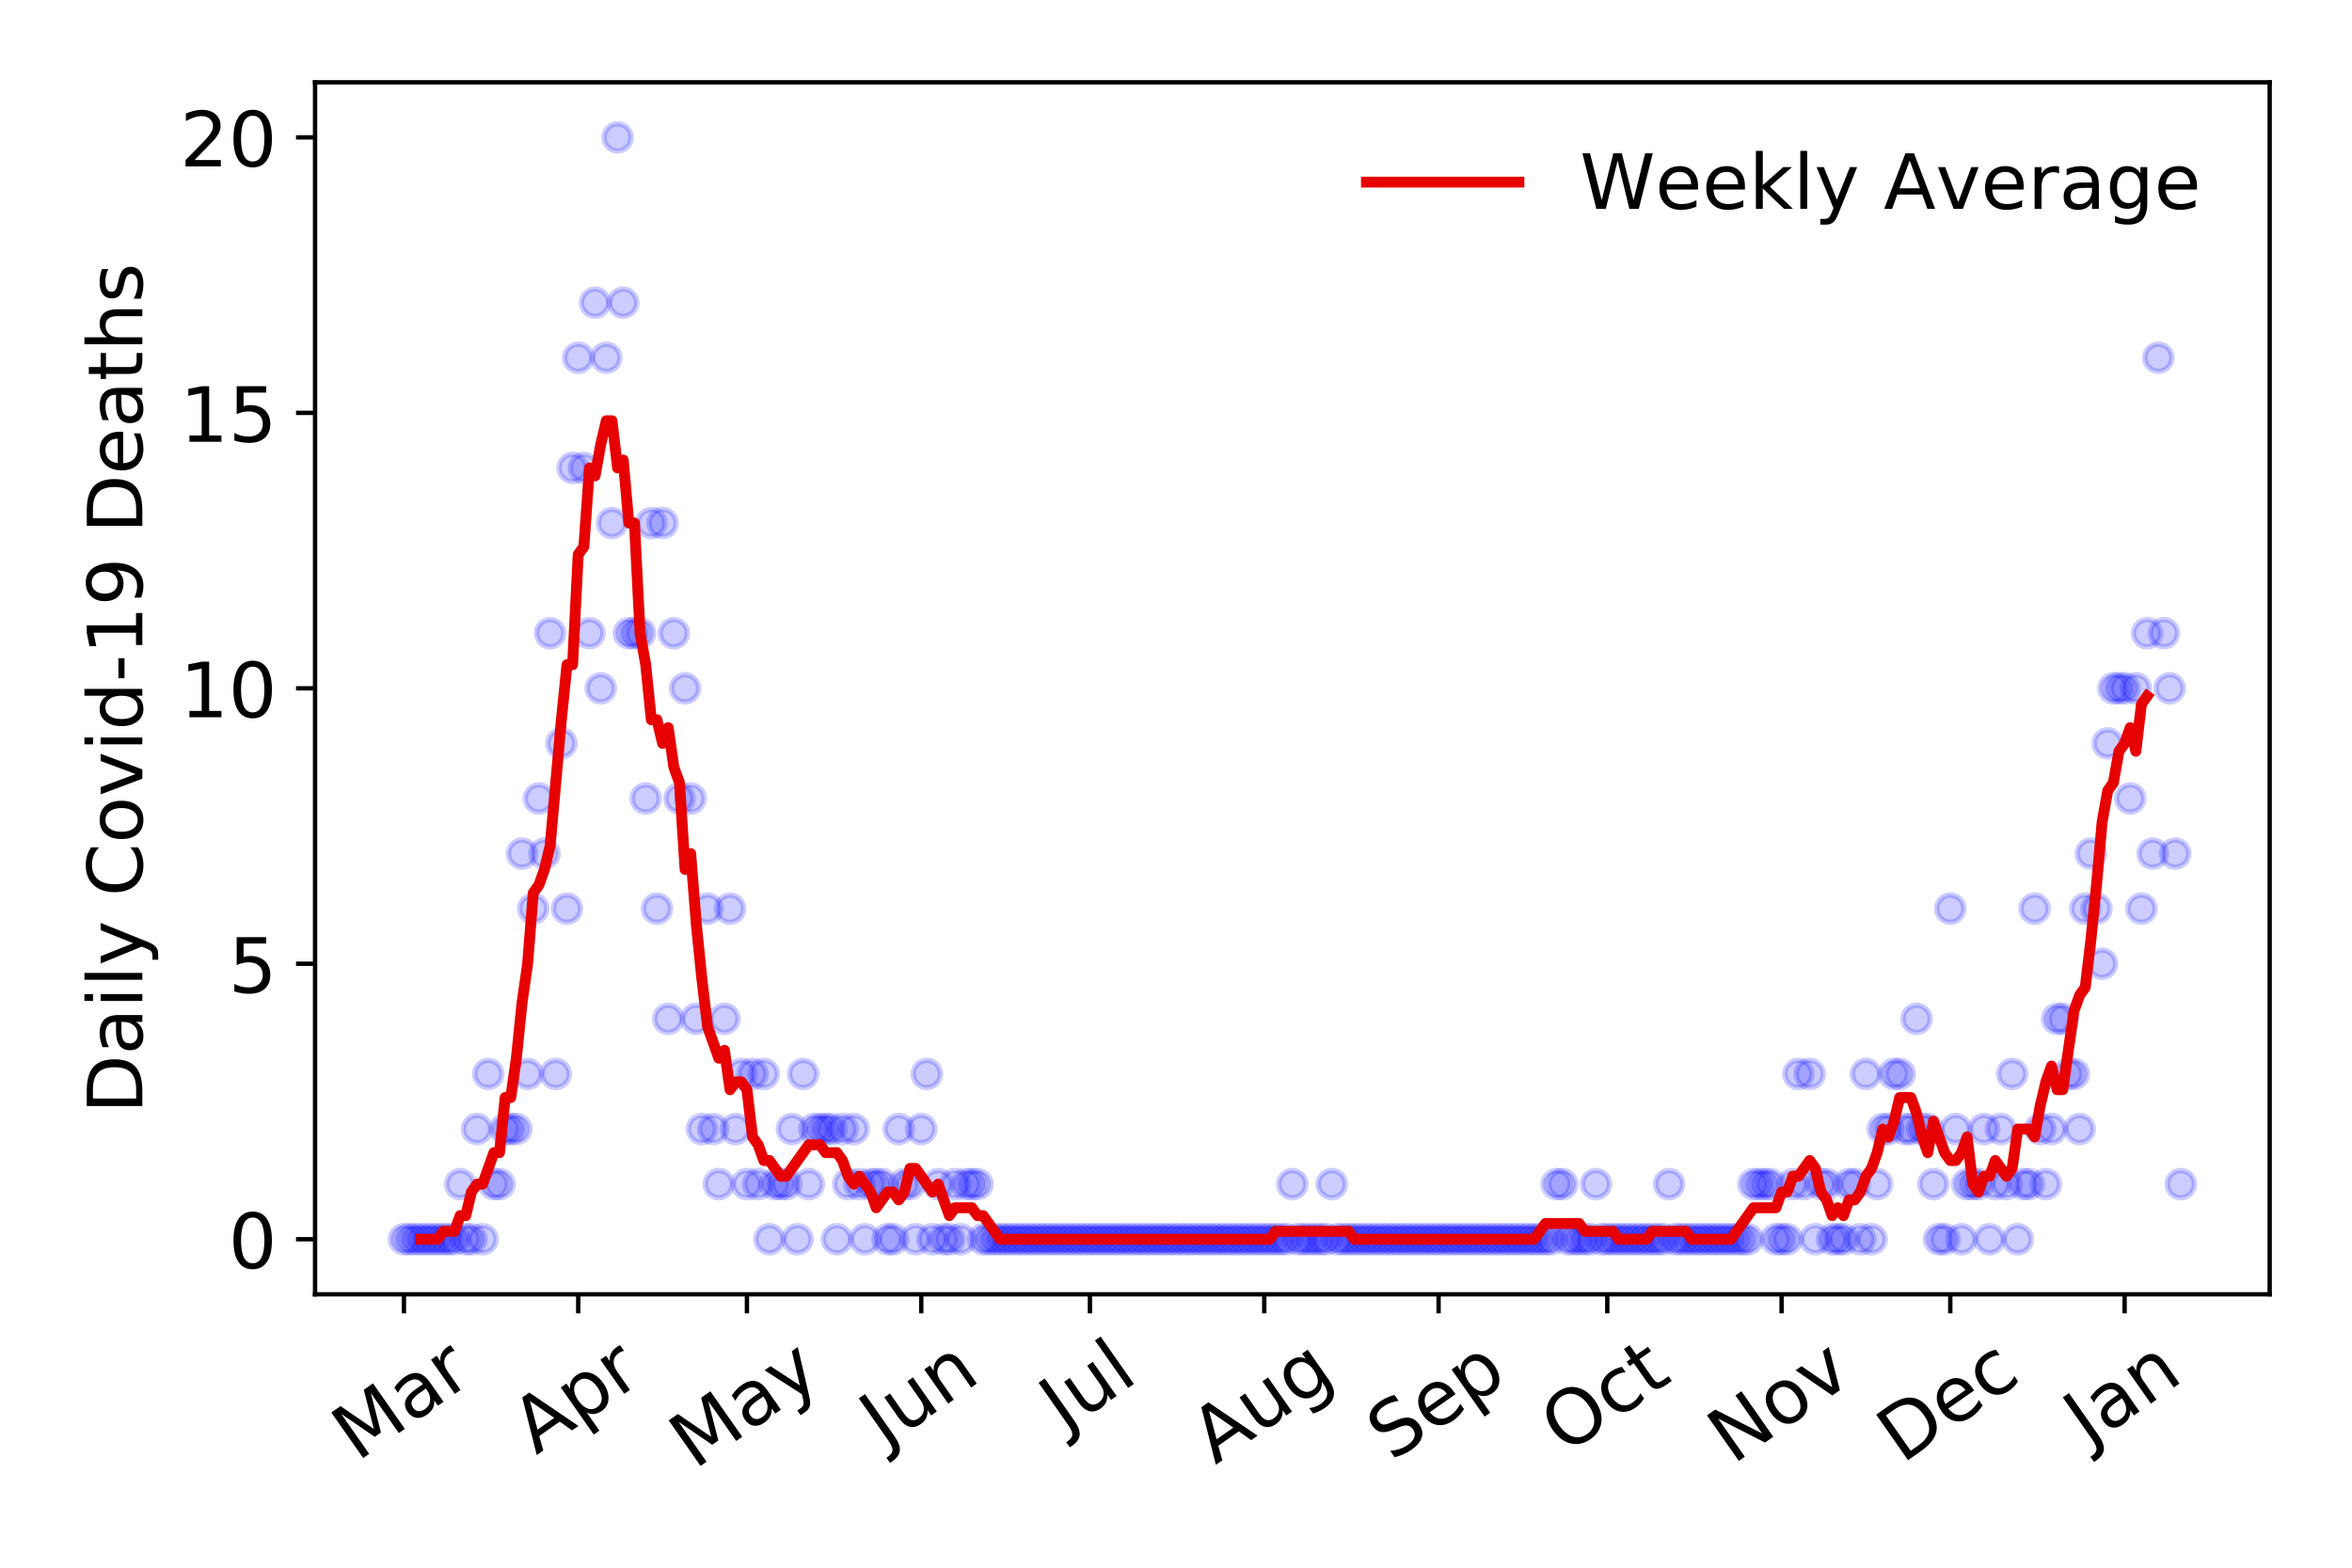 <?xml version="1.0" encoding="utf-8" standalone="no"?>
<!DOCTYPE svg PUBLIC "-//W3C//DTD SVG 1.1//EN"
  "http://www.w3.org/Graphics/SVG/1.1/DTD/svg11.dtd">
<!-- Created with matplotlib (https://matplotlib.org/) -->
<svg height="288pt" version="1.1" viewBox="0 0 432 288" width="432pt" xmlns="http://www.w3.org/2000/svg" xmlns:xlink="http://www.w3.org/1999/xlink">
 <defs>
  <style type="text/css">
*{stroke-linecap:butt;stroke-linejoin:round;}
  </style>
 </defs>
 <g id="figure_1">
  <g id="patch_1">
   <path d="M 0 288 
L 432 288 
L 432 0 
L 0 0 
z
" style="fill:#ffffff;"/>
  </g>
  <g id="axes_1">
   <g id="patch_2">
    <path d="M 57.87 237.778 
L 416.88 237.778 
L 416.88 15.12 
L 57.87 15.12 
z
" style="fill:#ffffff;"/>
   </g>
   <g id="matplotlib.axis_1">
    <g id="xtick_1">
     <g id="line2d_1">
      <defs>
       <path d="M 0 0 
L 0 3.5 
" id="mbc3f891aee" style="stroke:#000000;stroke-width:0.8;"/>
      </defs>
      <g>
       <use style="stroke:#000000;stroke-width:0.8;" x="74.189" xlink:href="#mbc3f891aee" y="237.778"/>
      </g>
     </g>
     <g id="text_1">
      <!-- Mar -->
      <defs>
       <path d="M 9.812 72.906 
L 24.516 72.906 
L 43.109 23.297 
L 61.812 72.906 
L 76.516 72.906 
L 76.516 0 
L 66.891 0 
L 66.891 64.016 
L 48.094 14.016 
L 38.188 14.016 
L 19.391 64.016 
L 19.391 0 
L 9.812 0 
z
" id="DejaVuSans-77"/>
       <path d="M 34.281 27.484 
Q 23.391 27.484 19.188 25 
Q 14.984 22.516 14.984 16.5 
Q 14.984 11.719 18.141 8.906 
Q 21.297 6.109 26.703 6.109 
Q 34.188 6.109 38.703 11.406 
Q 43.219 16.703 43.219 25.484 
L 43.219 27.484 
z
M 52.203 31.203 
L 52.203 0 
L 43.219 0 
L 43.219 8.297 
Q 40.141 3.328 35.547 0.953 
Q 30.953 -1.422 24.312 -1.422 
Q 15.922 -1.422 10.953 3.297 
Q 6 8.016 6 15.922 
Q 6 25.141 12.172 29.828 
Q 18.359 34.516 30.609 34.516 
L 43.219 34.516 
L 43.219 35.406 
Q 43.219 41.609 39.141 45 
Q 35.062 48.391 27.688 48.391 
Q 23 48.391 18.547 47.266 
Q 14.109 46.141 10.016 43.891 
L 10.016 52.203 
Q 14.938 54.109 19.578 55.047 
Q 24.219 56 28.609 56 
Q 40.484 56 46.344 49.844 
Q 52.203 43.703 52.203 31.203 
z
" id="DejaVuSans-97"/>
       <path d="M 41.109 46.297 
Q 39.594 47.172 37.812 47.578 
Q 36.031 48 33.891 48 
Q 26.266 48 22.188 43.047 
Q 18.109 38.094 18.109 28.812 
L 18.109 0 
L 9.078 0 
L 9.078 54.688 
L 18.109 54.688 
L 18.109 46.188 
Q 20.953 51.172 25.484 53.578 
Q 30.031 56 36.531 56 
Q 37.453 56 38.578 55.875 
Q 39.703 55.766 41.062 55.516 
z
" id="DejaVuSans-114"/>
      </defs>
      <g transform="translate(65.586 268.643)rotate(-35)scale(0.14 -0.14)">
       <use xlink:href="#DejaVuSans-77"/>
       <use x="86.279" xlink:href="#DejaVuSans-97"/>
       <use x="147.559" xlink:href="#DejaVuSans-114"/>
      </g>
     </g>
    </g>
    <g id="xtick_2">
     <g id="line2d_2">
      <g>
       <use style="stroke:#000000;stroke-width:0.8;" x="106.206" xlink:href="#mbc3f891aee" y="237.778"/>
      </g>
     </g>
     <g id="text_2">
      <!-- Apr -->
      <defs>
       <path d="M 34.188 63.188 
L 20.797 26.906 
L 47.609 26.906 
z
M 28.609 72.906 
L 39.797 72.906 
L 67.578 0 
L 57.328 0 
L 50.688 18.703 
L 17.828 18.703 
L 11.188 0 
L 0.781 0 
z
" id="DejaVuSans-65"/>
       <path d="M 18.109 8.203 
L 18.109 -20.797 
L 9.078 -20.797 
L 9.078 54.688 
L 18.109 54.688 
L 18.109 46.391 
Q 20.953 51.266 25.266 53.625 
Q 29.594 56 35.594 56 
Q 45.562 56 51.781 48.094 
Q 58.016 40.188 58.016 27.297 
Q 58.016 14.406 51.781 6.484 
Q 45.562 -1.422 35.594 -1.422 
Q 29.594 -1.422 25.266 0.953 
Q 20.953 3.328 18.109 8.203 
z
M 48.688 27.297 
Q 48.688 37.203 44.609 42.844 
Q 40.531 48.484 33.406 48.484 
Q 26.266 48.484 22.188 42.844 
Q 18.109 37.203 18.109 27.297 
Q 18.109 17.391 22.188 11.75 
Q 26.266 6.109 33.406 6.109 
Q 40.531 6.109 44.609 11.75 
Q 48.688 17.391 48.688 27.297 
z
" id="DejaVuSans-112"/>
      </defs>
      <g transform="translate(98.502 267.384)rotate(-35)scale(0.14 -0.14)">
       <use xlink:href="#DejaVuSans-65"/>
       <use x="68.408" xlink:href="#DejaVuSans-112"/>
       <use x="131.885" xlink:href="#DejaVuSans-114"/>
      </g>
     </g>
    </g>
    <g id="xtick_3">
     <g id="line2d_3">
      <g>
       <use style="stroke:#000000;stroke-width:0.8;" x="137.191" xlink:href="#mbc3f891aee" y="237.778"/>
      </g>
     </g>
     <g id="text_3">
      <!-- May -->
      <defs>
       <path d="M 32.172 -5.078 
Q 28.375 -14.844 24.75 -17.812 
Q 21.141 -20.797 15.094 -20.797 
L 7.906 -20.797 
L 7.906 -13.281 
L 13.188 -13.281 
Q 16.891 -13.281 18.938 -11.516 
Q 21 -9.766 23.484 -3.219 
L 25.094 0.875 
L 2.984 54.688 
L 12.5 54.688 
L 29.594 11.922 
L 46.688 54.688 
L 56.203 54.688 
z
" id="DejaVuSans-121"/>
      </defs>
      <g transform="translate(127.552 270.094)rotate(-35)scale(0.14 -0.14)">
       <use xlink:href="#DejaVuSans-77"/>
       <use x="86.279" xlink:href="#DejaVuSans-97"/>
       <use x="147.559" xlink:href="#DejaVuSans-121"/>
      </g>
     </g>
    </g>
    <g id="xtick_4">
     <g id="line2d_4">
      <g>
       <use style="stroke:#000000;stroke-width:0.8;" x="169.209" xlink:href="#mbc3f891aee" y="237.778"/>
      </g>
     </g>
     <g id="text_4">
      <!-- Jun -->
      <defs>
       <path d="M 9.812 72.906 
L 19.672 72.906 
L 19.672 5.078 
Q 19.672 -8.109 14.672 -14.062 
Q 9.672 -20.016 -1.422 -20.016 
L -5.172 -20.016 
L -5.172 -11.719 
L -2.094 -11.719 
Q 4.438 -11.719 7.125 -8.047 
Q 9.812 -4.391 9.812 5.078 
z
" id="DejaVuSans-74"/>
       <path d="M 8.5 21.578 
L 8.5 54.688 
L 17.484 54.688 
L 17.484 21.922 
Q 17.484 14.156 20.5 10.266 
Q 23.531 6.391 29.594 6.391 
Q 36.859 6.391 41.078 11.031 
Q 45.312 15.672 45.312 23.688 
L 45.312 54.688 
L 54.297 54.688 
L 54.297 0 
L 45.312 0 
L 45.312 8.406 
Q 42.047 3.422 37.719 1 
Q 33.406 -1.422 27.688 -1.422 
Q 18.266 -1.422 13.375 4.438 
Q 8.5 10.297 8.5 21.578 
z
M 31.109 56 
z
" id="DejaVuSans-117"/>
       <path d="M 54.891 33.016 
L 54.891 0 
L 45.906 0 
L 45.906 32.719 
Q 45.906 40.484 42.875 44.328 
Q 39.844 48.188 33.797 48.188 
Q 26.516 48.188 22.312 43.547 
Q 18.109 38.922 18.109 30.906 
L 18.109 0 
L 9.078 0 
L 9.078 54.688 
L 18.109 54.688 
L 18.109 46.188 
Q 21.344 51.125 25.703 53.562 
Q 30.078 56 35.797 56 
Q 45.219 56 50.047 50.172 
Q 54.891 44.344 54.891 33.016 
z
" id="DejaVuSans-110"/>
      </defs>
      <g transform="translate(162.465 266.039)rotate(-35)scale(0.14 -0.14)">
       <use xlink:href="#DejaVuSans-74"/>
       <use x="29.492" xlink:href="#DejaVuSans-117"/>
       <use x="92.871" xlink:href="#DejaVuSans-110"/>
      </g>
     </g>
    </g>
    <g id="xtick_5">
     <g id="line2d_5">
      <g>
       <use style="stroke:#000000;stroke-width:0.8;" x="200.193" xlink:href="#mbc3f891aee" y="237.778"/>
      </g>
     </g>
     <g id="text_5">
      <!-- Jul -->
      <defs>
       <path d="M 9.422 75.984 
L 18.406 75.984 
L 18.406 0 
L 9.422 0 
z
" id="DejaVuSans-108"/>
      </defs>
      <g transform="translate(195.491 263.181)rotate(-35)scale(0.14 -0.14)">
       <use xlink:href="#DejaVuSans-74"/>
       <use x="29.492" xlink:href="#DejaVuSans-117"/>
       <use x="92.871" xlink:href="#DejaVuSans-108"/>
      </g>
     </g>
    </g>
    <g id="xtick_6">
     <g id="line2d_6">
      <g>
       <use style="stroke:#000000;stroke-width:0.8;" x="232.211" xlink:href="#mbc3f891aee" y="237.778"/>
      </g>
     </g>
     <g id="text_6">
      <!-- Aug -->
      <defs>
       <path d="M 45.406 27.984 
Q 45.406 37.75 41.375 43.109 
Q 37.359 48.484 30.078 48.484 
Q 22.859 48.484 18.828 43.109 
Q 14.797 37.75 14.797 27.984 
Q 14.797 18.266 18.828 12.891 
Q 22.859 7.516 30.078 7.516 
Q 37.359 7.516 41.375 12.891 
Q 45.406 18.266 45.406 27.984 
z
M 54.391 6.781 
Q 54.391 -7.172 48.188 -13.984 
Q 42 -20.797 29.203 -20.797 
Q 24.469 -20.797 20.266 -20.094 
Q 16.062 -19.391 12.109 -17.922 
L 12.109 -9.188 
Q 16.062 -11.328 19.922 -12.344 
Q 23.781 -13.375 27.781 -13.375 
Q 36.625 -13.375 41.016 -8.766 
Q 45.406 -4.156 45.406 5.172 
L 45.406 9.625 
Q 42.625 4.781 38.281 2.391 
Q 33.938 0 27.875 0 
Q 17.828 0 11.672 7.656 
Q 5.516 15.328 5.516 27.984 
Q 5.516 40.672 11.672 48.328 
Q 17.828 56 27.875 56 
Q 33.938 56 38.281 53.609 
Q 42.625 51.219 45.406 46.391 
L 45.406 54.688 
L 54.391 54.688 
z
" id="DejaVuSans-103"/>
      </defs>
      <g transform="translate(223.23 269.172)rotate(-35)scale(0.14 -0.14)">
       <use xlink:href="#DejaVuSans-65"/>
       <use x="68.408" xlink:href="#DejaVuSans-117"/>
       <use x="131.787" xlink:href="#DejaVuSans-103"/>
      </g>
     </g>
    </g>
    <g id="xtick_7">
     <g id="line2d_7">
      <g>
       <use style="stroke:#000000;stroke-width:0.8;" x="264.228" xlink:href="#mbc3f891aee" y="237.778"/>
      </g>
     </g>
     <g id="text_7">
      <!-- Sep -->
      <defs>
       <path d="M 53.516 70.516 
L 53.516 60.891 
Q 47.906 63.578 42.922 64.891 
Q 37.938 66.219 33.297 66.219 
Q 25.25 66.219 20.875 63.094 
Q 16.5 59.969 16.5 54.203 
Q 16.5 49.359 19.406 46.891 
Q 22.312 44.438 30.422 42.922 
L 36.375 41.703 
Q 47.406 39.594 52.656 34.297 
Q 57.906 29 57.906 20.125 
Q 57.906 9.516 50.797 4.047 
Q 43.703 -1.422 29.984 -1.422 
Q 24.812 -1.422 18.969 -0.25 
Q 13.141 0.922 6.891 3.219 
L 6.891 13.375 
Q 12.891 10.016 18.656 8.297 
Q 24.422 6.594 29.984 6.594 
Q 38.422 6.594 43.016 9.906 
Q 47.609 13.234 47.609 19.391 
Q 47.609 24.75 44.312 27.781 
Q 41.016 30.812 33.5 32.328 
L 27.484 33.5 
Q 16.453 35.688 11.516 40.375 
Q 6.594 45.062 6.594 53.422 
Q 6.594 63.094 13.406 68.656 
Q 20.219 74.219 32.172 74.219 
Q 37.312 74.219 42.625 73.281 
Q 47.953 72.359 53.516 70.516 
z
" id="DejaVuSans-83"/>
       <path d="M 56.203 29.594 
L 56.203 25.203 
L 14.891 25.203 
Q 15.484 15.922 20.484 11.062 
Q 25.484 6.203 34.422 6.203 
Q 39.594 6.203 44.453 7.469 
Q 49.312 8.734 54.109 11.281 
L 54.109 2.781 
Q 49.266 0.734 44.188 -0.344 
Q 39.109 -1.422 33.891 -1.422 
Q 20.797 -1.422 13.156 6.188 
Q 5.516 13.812 5.516 26.812 
Q 5.516 40.234 12.766 48.109 
Q 20.016 56 32.328 56 
Q 43.359 56 49.781 48.891 
Q 56.203 41.797 56.203 29.594 
z
M 47.219 32.234 
Q 47.125 39.594 43.094 43.984 
Q 39.062 48.391 32.422 48.391 
Q 24.906 48.391 20.391 44.141 
Q 15.875 39.891 15.188 32.172 
z
" id="DejaVuSans-101"/>
      </defs>
      <g transform="translate(255.636 268.629)rotate(-35)scale(0.14 -0.14)">
       <use xlink:href="#DejaVuSans-83"/>
       <use x="63.477" xlink:href="#DejaVuSans-101"/>
       <use x="125" xlink:href="#DejaVuSans-112"/>
      </g>
     </g>
    </g>
    <g id="xtick_8">
     <g id="line2d_8">
      <g>
       <use style="stroke:#000000;stroke-width:0.8;" x="295.213" xlink:href="#mbc3f891aee" y="237.778"/>
      </g>
     </g>
     <g id="text_8">
      <!-- Oct -->
      <defs>
       <path d="M 39.406 66.219 
Q 28.656 66.219 22.328 58.203 
Q 16.016 50.203 16.016 36.375 
Q 16.016 22.609 22.328 14.594 
Q 28.656 6.594 39.406 6.594 
Q 50.141 6.594 56.422 14.594 
Q 62.703 22.609 62.703 36.375 
Q 62.703 50.203 56.422 58.203 
Q 50.141 66.219 39.406 66.219 
z
M 39.406 74.219 
Q 54.734 74.219 63.906 63.938 
Q 73.094 53.656 73.094 36.375 
Q 73.094 19.141 63.906 8.859 
Q 54.734 -1.422 39.406 -1.422 
Q 24.031 -1.422 14.812 8.828 
Q 5.609 19.094 5.609 36.375 
Q 5.609 53.656 14.812 63.938 
Q 24.031 74.219 39.406 74.219 
z
" id="DejaVuSans-79"/>
       <path d="M 48.781 52.594 
L 48.781 44.188 
Q 44.969 46.297 41.141 47.344 
Q 37.312 48.391 33.406 48.391 
Q 24.656 48.391 19.812 42.844 
Q 14.984 37.312 14.984 27.297 
Q 14.984 17.281 19.812 11.734 
Q 24.656 6.203 33.406 6.203 
Q 37.312 6.203 41.141 7.25 
Q 44.969 8.297 48.781 10.406 
L 48.781 2.094 
Q 45.016 0.344 40.984 -0.531 
Q 36.969 -1.422 32.422 -1.422 
Q 20.062 -1.422 12.781 6.344 
Q 5.516 14.109 5.516 27.297 
Q 5.516 40.672 12.859 48.328 
Q 20.219 56 33.016 56 
Q 37.156 56 41.109 55.141 
Q 45.062 54.297 48.781 52.594 
z
" id="DejaVuSans-99"/>
       <path d="M 18.312 70.219 
L 18.312 54.688 
L 36.812 54.688 
L 36.812 47.703 
L 18.312 47.703 
L 18.312 18.016 
Q 18.312 11.328 20.141 9.422 
Q 21.969 7.516 27.594 7.516 
L 36.812 7.516 
L 36.812 0 
L 27.594 0 
Q 17.188 0 13.234 3.875 
Q 9.281 7.766 9.281 18.016 
L 9.281 47.703 
L 2.688 47.703 
L 2.688 54.688 
L 9.281 54.688 
L 9.281 70.219 
z
" id="DejaVuSans-116"/>
      </defs>
      <g transform="translate(287.514 267.377)rotate(-35)scale(0.14 -0.14)">
       <use xlink:href="#DejaVuSans-79"/>
       <use x="78.711" xlink:href="#DejaVuSans-99"/>
       <use x="133.691" xlink:href="#DejaVuSans-116"/>
      </g>
     </g>
    </g>
    <g id="xtick_9">
     <g id="line2d_9">
      <g>
       <use style="stroke:#000000;stroke-width:0.8;" x="327.231" xlink:href="#mbc3f891aee" y="237.778"/>
      </g>
     </g>
     <g id="text_9">
      <!-- Nov -->
      <defs>
       <path d="M 9.812 72.906 
L 23.094 72.906 
L 55.422 11.922 
L 55.422 72.906 
L 64.984 72.906 
L 64.984 0 
L 51.703 0 
L 19.391 60.984 
L 19.391 0 
L 9.812 0 
z
" id="DejaVuSans-78"/>
       <path d="M 30.609 48.391 
Q 23.391 48.391 19.188 42.75 
Q 14.984 37.109 14.984 27.297 
Q 14.984 17.484 19.156 11.844 
Q 23.344 6.203 30.609 6.203 
Q 37.797 6.203 41.984 11.859 
Q 46.188 17.531 46.188 27.297 
Q 46.188 37.016 41.984 42.703 
Q 37.797 48.391 30.609 48.391 
z
M 30.609 56 
Q 42.328 56 49.016 48.375 
Q 55.719 40.766 55.719 27.297 
Q 55.719 13.875 49.016 6.219 
Q 42.328 -1.422 30.609 -1.422 
Q 18.844 -1.422 12.172 6.219 
Q 5.516 13.875 5.516 27.297 
Q 5.516 40.766 12.172 48.375 
Q 18.844 56 30.609 56 
z
" id="DejaVuSans-111"/>
       <path d="M 2.984 54.688 
L 12.5 54.688 
L 29.594 8.797 
L 46.688 54.688 
L 56.203 54.688 
L 35.688 0 
L 23.484 0 
z
" id="DejaVuSans-118"/>
      </defs>
      <g transform="translate(318.254 269.166)rotate(-35)scale(0.14 -0.14)">
       <use xlink:href="#DejaVuSans-78"/>
       <use x="74.805" xlink:href="#DejaVuSans-111"/>
       <use x="135.986" xlink:href="#DejaVuSans-118"/>
      </g>
     </g>
    </g>
    <g id="xtick_10">
     <g id="line2d_10">
      <g>
       <use style="stroke:#000000;stroke-width:0.8;" x="358.216" xlink:href="#mbc3f891aee" y="237.778"/>
      </g>
     </g>
     <g id="text_10">
      <!-- Dec -->
      <defs>
       <path d="M 19.672 64.797 
L 19.672 8.109 
L 31.594 8.109 
Q 46.688 8.109 53.688 14.938 
Q 60.688 21.781 60.688 36.531 
Q 60.688 51.172 53.688 57.984 
Q 46.688 64.797 31.594 64.797 
z
M 9.812 72.906 
L 30.078 72.906 
Q 51.266 72.906 61.172 64.094 
Q 71.094 55.281 71.094 36.531 
Q 71.094 17.672 61.125 8.828 
Q 51.172 0 30.078 0 
L 9.812 0 
z
" id="DejaVuSans-68"/>
      </defs>
      <g transform="translate(349.335 269.032)rotate(-35)scale(0.14 -0.14)">
       <use xlink:href="#DejaVuSans-68"/>
       <use x="77.002" xlink:href="#DejaVuSans-101"/>
       <use x="138.525" xlink:href="#DejaVuSans-99"/>
      </g>
     </g>
    </g>
    <g id="xtick_11">
     <g id="line2d_11">
      <g>
       <use style="stroke:#000000;stroke-width:0.8;" x="390.233" xlink:href="#mbc3f891aee" y="237.778"/>
      </g>
     </g>
     <g id="text_11">
      <!-- Jan -->
      <g transform="translate(383.609 265.871)rotate(-35)scale(0.14 -0.14)">
       <use xlink:href="#DejaVuSans-74"/>
       <use x="29.492" xlink:href="#DejaVuSans-97"/>
       <use x="90.771" xlink:href="#DejaVuSans-110"/>
      </g>
     </g>
    </g>
   </g>
   <g id="matplotlib.axis_2">
    <g id="ytick_1">
     <g id="line2d_12">
      <defs>
       <path d="M 0 0 
L -3.5 0 
" id="mf1f5d1f0ba" style="stroke:#000000;stroke-width:0.8;"/>
      </defs>
      <g>
       <use style="stroke:#000000;stroke-width:0.8;" x="57.87" xlink:href="#mf1f5d1f0ba" y="227.657"/>
      </g>
     </g>
     <g id="text_12">
      <!-- 0 -->
      <defs>
       <path d="M 31.781 66.406 
Q 24.172 66.406 20.328 58.906 
Q 16.5 51.422 16.5 36.375 
Q 16.5 21.391 20.328 13.891 
Q 24.172 6.391 31.781 6.391 
Q 39.453 6.391 43.281 13.891 
Q 47.125 21.391 47.125 36.375 
Q 47.125 51.422 43.281 58.906 
Q 39.453 66.406 31.781 66.406 
z
M 31.781 74.219 
Q 44.047 74.219 50.516 64.516 
Q 56.984 54.828 56.984 36.375 
Q 56.984 17.969 50.516 8.266 
Q 44.047 -1.422 31.781 -1.422 
Q 19.531 -1.422 13.062 8.266 
Q 6.594 17.969 6.594 36.375 
Q 6.594 54.828 13.062 64.516 
Q 19.531 74.219 31.781 74.219 
z
" id="DejaVuSans-48"/>
      </defs>
      <g transform="translate(41.962 232.976)scale(0.14 -0.14)">
       <use xlink:href="#DejaVuSans-48"/>
      </g>
     </g>
    </g>
    <g id="ytick_2">
     <g id="line2d_13">
      <g>
       <use style="stroke:#000000;stroke-width:0.8;" x="57.87" xlink:href="#mf1f5d1f0ba" y="177.053"/>
      </g>
     </g>
     <g id="text_13">
      <!-- 5 -->
      <defs>
       <path d="M 10.797 72.906 
L 49.516 72.906 
L 49.516 64.594 
L 19.828 64.594 
L 19.828 46.734 
Q 21.969 47.469 24.109 47.828 
Q 26.266 48.188 28.422 48.188 
Q 40.625 48.188 47.75 41.5 
Q 54.891 34.812 54.891 23.391 
Q 54.891 11.625 47.562 5.094 
Q 40.234 -1.422 26.906 -1.422 
Q 22.312 -1.422 17.547 -0.641 
Q 12.797 0.141 7.719 1.703 
L 7.719 11.625 
Q 12.109 9.234 16.797 8.062 
Q 21.484 6.891 26.703 6.891 
Q 35.156 6.891 40.078 11.328 
Q 45.016 15.766 45.016 23.391 
Q 45.016 31 40.078 35.438 
Q 35.156 39.891 26.703 39.891 
Q 22.75 39.891 18.812 39.016 
Q 14.891 38.141 10.797 36.281 
z
" id="DejaVuSans-53"/>
      </defs>
      <g transform="translate(41.962 182.372)scale(0.14 -0.14)">
       <use xlink:href="#DejaVuSans-53"/>
      </g>
     </g>
    </g>
    <g id="ytick_3">
     <g id="line2d_14">
      <g>
       <use style="stroke:#000000;stroke-width:0.8;" x="57.87" xlink:href="#mf1f5d1f0ba" y="126.449"/>
      </g>
     </g>
     <g id="text_14">
      <!-- 10 -->
      <defs>
       <path d="M 12.406 8.297 
L 28.516 8.297 
L 28.516 63.922 
L 10.984 60.406 
L 10.984 69.391 
L 28.422 72.906 
L 38.281 72.906 
L 38.281 8.297 
L 54.391 8.297 
L 54.391 0 
L 12.406 0 
z
" id="DejaVuSans-49"/>
      </defs>
      <g transform="translate(33.055 131.768)scale(0.14 -0.14)">
       <use xlink:href="#DejaVuSans-49"/>
       <use x="63.623" xlink:href="#DejaVuSans-48"/>
      </g>
     </g>
    </g>
    <g id="ytick_4">
     <g id="line2d_15">
      <g>
       <use style="stroke:#000000;stroke-width:0.8;" x="57.87" xlink:href="#mf1f5d1f0ba" y="75.845"/>
      </g>
     </g>
     <g id="text_15">
      <!-- 15 -->
      <g transform="translate(33.055 81.164)scale(0.14 -0.14)">
       <use xlink:href="#DejaVuSans-49"/>
       <use x="63.623" xlink:href="#DejaVuSans-53"/>
      </g>
     </g>
    </g>
    <g id="ytick_5">
     <g id="line2d_16">
      <g>
       <use style="stroke:#000000;stroke-width:0.8;" x="57.87" xlink:href="#mf1f5d1f0ba" y="25.241"/>
      </g>
     </g>
     <g id="text_16">
      <!-- 20 -->
      <defs>
       <path d="M 19.188 8.297 
L 53.609 8.297 
L 53.609 0 
L 7.328 0 
L 7.328 8.297 
Q 12.938 14.109 22.625 23.891 
Q 32.328 33.688 34.812 36.531 
Q 39.547 41.844 41.422 45.531 
Q 43.312 49.219 43.312 52.781 
Q 43.312 58.594 39.234 62.25 
Q 35.156 65.922 28.609 65.922 
Q 23.969 65.922 18.812 64.312 
Q 13.672 62.703 7.812 59.422 
L 7.812 69.391 
Q 13.766 71.781 18.938 73 
Q 24.125 74.219 28.422 74.219 
Q 39.75 74.219 46.484 68.547 
Q 53.219 62.891 53.219 53.422 
Q 53.219 48.922 51.531 44.891 
Q 49.859 40.875 45.406 35.406 
Q 44.188 33.984 37.641 27.219 
Q 31.109 20.453 19.188 8.297 
z
" id="DejaVuSans-50"/>
      </defs>
      <g transform="translate(33.055 30.56)scale(0.14 -0.14)">
       <use xlink:href="#DejaVuSans-50"/>
       <use x="63.623" xlink:href="#DejaVuSans-48"/>
      </g>
     </g>
    </g>
    <g id="text_17">
     <!-- Daily Covid-19 Deaths -->
     <defs>
      <path d="M 9.422 54.688 
L 18.406 54.688 
L 18.406 0 
L 9.422 0 
z
M 9.422 75.984 
L 18.406 75.984 
L 18.406 64.594 
L 9.422 64.594 
z
" id="DejaVuSans-105"/>
      <path id="DejaVuSans-32"/>
      <path d="M 64.406 67.281 
L 64.406 56.891 
Q 59.422 61.531 53.781 63.812 
Q 48.141 66.109 41.797 66.109 
Q 29.297 66.109 22.656 58.469 
Q 16.016 50.828 16.016 36.375 
Q 16.016 21.969 22.656 14.328 
Q 29.297 6.688 41.797 6.688 
Q 48.141 6.688 53.781 8.984 
Q 59.422 11.281 64.406 15.922 
L 64.406 5.609 
Q 59.234 2.094 53.438 0.328 
Q 47.656 -1.422 41.219 -1.422 
Q 24.656 -1.422 15.125 8.703 
Q 5.609 18.844 5.609 36.375 
Q 5.609 53.953 15.125 64.078 
Q 24.656 74.219 41.219 74.219 
Q 47.75 74.219 53.531 72.484 
Q 59.328 70.75 64.406 67.281 
z
" id="DejaVuSans-67"/>
      <path d="M 45.406 46.391 
L 45.406 75.984 
L 54.391 75.984 
L 54.391 0 
L 45.406 0 
L 45.406 8.203 
Q 42.578 3.328 38.25 0.953 
Q 33.938 -1.422 27.875 -1.422 
Q 17.969 -1.422 11.734 6.484 
Q 5.516 14.406 5.516 27.297 
Q 5.516 40.188 11.734 48.094 
Q 17.969 56 27.875 56 
Q 33.938 56 38.25 53.625 
Q 42.578 51.266 45.406 46.391 
z
M 14.797 27.297 
Q 14.797 17.391 18.875 11.75 
Q 22.953 6.109 30.078 6.109 
Q 37.203 6.109 41.297 11.75 
Q 45.406 17.391 45.406 27.297 
Q 45.406 37.203 41.297 42.844 
Q 37.203 48.484 30.078 48.484 
Q 22.953 48.484 18.875 42.844 
Q 14.797 37.203 14.797 27.297 
z
" id="DejaVuSans-100"/>
      <path d="M 4.891 31.391 
L 31.203 31.391 
L 31.203 23.391 
L 4.891 23.391 
z
" id="DejaVuSans-45"/>
      <path d="M 10.984 1.516 
L 10.984 10.5 
Q 14.703 8.734 18.5 7.812 
Q 22.312 6.891 25.984 6.891 
Q 35.75 6.891 40.891 13.453 
Q 46.047 20.016 46.781 33.406 
Q 43.953 29.203 39.594 26.953 
Q 35.25 24.703 29.984 24.703 
Q 19.047 24.703 12.672 31.312 
Q 6.297 37.938 6.297 49.422 
Q 6.297 60.641 12.938 67.422 
Q 19.578 74.219 30.609 74.219 
Q 43.266 74.219 49.922 64.516 
Q 56.594 54.828 56.594 36.375 
Q 56.594 19.141 48.406 8.859 
Q 40.234 -1.422 26.422 -1.422 
Q 22.703 -1.422 18.891 -0.688 
Q 15.094 0.047 10.984 1.516 
z
M 30.609 32.422 
Q 37.25 32.422 41.125 36.953 
Q 45.016 41.5 45.016 49.422 
Q 45.016 57.281 41.125 61.844 
Q 37.25 66.406 30.609 66.406 
Q 23.969 66.406 20.094 61.844 
Q 16.219 57.281 16.219 49.422 
Q 16.219 41.5 20.094 36.953 
Q 23.969 32.422 30.609 32.422 
z
" id="DejaVuSans-57"/>
      <path d="M 54.891 33.016 
L 54.891 0 
L 45.906 0 
L 45.906 32.719 
Q 45.906 40.484 42.875 44.328 
Q 39.844 48.188 33.797 48.188 
Q 26.516 48.188 22.312 43.547 
Q 18.109 38.922 18.109 30.906 
L 18.109 0 
L 9.078 0 
L 9.078 75.984 
L 18.109 75.984 
L 18.109 46.188 
Q 21.344 51.125 25.703 53.562 
Q 30.078 56 35.797 56 
Q 45.219 56 50.047 50.172 
Q 54.891 44.344 54.891 33.016 
z
" id="DejaVuSans-104"/>
      <path d="M 44.281 53.078 
L 44.281 44.578 
Q 40.484 46.531 36.375 47.5 
Q 32.281 48.484 27.875 48.484 
Q 21.188 48.484 17.844 46.438 
Q 14.5 44.391 14.5 40.281 
Q 14.5 37.156 16.891 35.375 
Q 19.281 33.594 26.516 31.984 
L 29.594 31.297 
Q 39.156 29.25 43.188 25.516 
Q 47.219 21.781 47.219 15.094 
Q 47.219 7.469 41.188 3.016 
Q 35.156 -1.422 24.609 -1.422 
Q 20.219 -1.422 15.453 -0.562 
Q 10.688 0.297 5.422 2 
L 5.422 11.281 
Q 10.406 8.688 15.234 7.391 
Q 20.062 6.109 24.812 6.109 
Q 31.156 6.109 34.562 8.281 
Q 37.984 10.453 37.984 14.406 
Q 37.984 18.062 35.516 20.016 
Q 33.062 21.969 24.703 23.781 
L 21.578 24.516 
Q 13.234 26.266 9.516 29.906 
Q 5.812 33.547 5.812 39.891 
Q 5.812 47.609 11.281 51.797 
Q 16.75 56 26.812 56 
Q 31.781 56 36.172 55.266 
Q 40.578 54.547 44.281 53.078 
z
" id="DejaVuSans-115"/>
     </defs>
     <g transform="translate(26.143 204.56)rotate(-90)scale(0.14 -0.14)">
      <use xlink:href="#DejaVuSans-68"/>
      <use x="77.002" xlink:href="#DejaVuSans-97"/>
      <use x="138.281" xlink:href="#DejaVuSans-105"/>
      <use x="166.064" xlink:href="#DejaVuSans-108"/>
      <use x="193.848" xlink:href="#DejaVuSans-121"/>
      <use x="253.027" xlink:href="#DejaVuSans-32"/>
      <use x="284.814" xlink:href="#DejaVuSans-67"/>
      <use x="354.639" xlink:href="#DejaVuSans-111"/>
      <use x="415.82" xlink:href="#DejaVuSans-118"/>
      <use x="475" xlink:href="#DejaVuSans-105"/>
      <use x="502.783" xlink:href="#DejaVuSans-100"/>
      <use x="566.26" xlink:href="#DejaVuSans-45"/>
      <use x="602.344" xlink:href="#DejaVuSans-49"/>
      <use x="665.967" xlink:href="#DejaVuSans-57"/>
      <use x="729.59" xlink:href="#DejaVuSans-32"/>
      <use x="761.377" xlink:href="#DejaVuSans-68"/>
      <use x="838.379" xlink:href="#DejaVuSans-101"/>
      <use x="899.902" xlink:href="#DejaVuSans-97"/>
      <use x="961.182" xlink:href="#DejaVuSans-116"/>
      <use x="1000.391" xlink:href="#DejaVuSans-104"/>
      <use x="1063.77" xlink:href="#DejaVuSans-115"/>
     </g>
    </g>
   </g>
   <g id="line2d_17">
    <defs>
     <path d="M 0 2.5 
C 0.663 2.5 1.299 2.237 1.768 1.768 
C 2.237 1.299 2.5 0.663 2.5 0 
C 2.5 -0.663 2.237 -1.299 1.768 -1.768 
C 1.299 -2.237 0.663 -2.5 0 -2.5 
C -0.663 -2.5 -1.299 -2.237 -1.768 -1.768 
C -2.237 -1.299 -2.5 -0.663 -2.5 0 
C -2.5 0.663 -2.237 1.299 -1.768 1.768 
C -1.299 2.237 -0.663 2.5 0 2.5 
z
" id="m4eb173c616" style="stroke:#0000ff;stroke-opacity:0.2;"/>
    </defs>
    <g clip-path="url(#p41fa5858c8)">
     <use style="fill:#0000ff;fill-opacity:0.2;stroke:#0000ff;stroke-opacity:0.2;" x="74.189" xlink:href="#m4eb173c616" y="227.657"/>
     <use style="fill:#0000ff;fill-opacity:0.2;stroke:#0000ff;stroke-opacity:0.2;" x="75.221" xlink:href="#m4eb173c616" y="227.657"/>
     <use style="fill:#0000ff;fill-opacity:0.2;stroke:#0000ff;stroke-opacity:0.2;" x="76.254" xlink:href="#m4eb173c616" y="227.657"/>
     <use style="fill:#0000ff;fill-opacity:0.2;stroke:#0000ff;stroke-opacity:0.2;" x="77.287" xlink:href="#m4eb173c616" y="227.657"/>
     <use style="fill:#0000ff;fill-opacity:0.2;stroke:#0000ff;stroke-opacity:0.2;" x="78.32" xlink:href="#m4eb173c616" y="227.657"/>
     <use style="fill:#0000ff;fill-opacity:0.2;stroke:#0000ff;stroke-opacity:0.2;" x="79.353" xlink:href="#m4eb173c616" y="227.657"/>
     <use style="fill:#0000ff;fill-opacity:0.2;stroke:#0000ff;stroke-opacity:0.2;" x="80.386" xlink:href="#m4eb173c616" y="227.657"/>
     <use style="fill:#0000ff;fill-opacity:0.2;stroke:#0000ff;stroke-opacity:0.2;" x="81.418" xlink:href="#m4eb173c616" y="227.657"/>
     <use style="fill:#0000ff;fill-opacity:0.2;stroke:#0000ff;stroke-opacity:0.2;" x="82.451" xlink:href="#m4eb173c616" y="227.657"/>
     <use style="fill:#0000ff;fill-opacity:0.2;stroke:#0000ff;stroke-opacity:0.2;" x="83.484" xlink:href="#m4eb173c616" y="227.657"/>
     <use style="fill:#0000ff;fill-opacity:0.2;stroke:#0000ff;stroke-opacity:0.2;" x="84.517" xlink:href="#m4eb173c616" y="217.537"/>
     <use style="fill:#0000ff;fill-opacity:0.2;stroke:#0000ff;stroke-opacity:0.2;" x="85.55" xlink:href="#m4eb173c616" y="227.657"/>
     <use style="fill:#0000ff;fill-opacity:0.2;stroke:#0000ff;stroke-opacity:0.2;" x="86.583" xlink:href="#m4eb173c616" y="227.657"/>
     <use style="fill:#0000ff;fill-opacity:0.2;stroke:#0000ff;stroke-opacity:0.2;" x="87.615" xlink:href="#m4eb173c616" y="207.416"/>
     <use style="fill:#0000ff;fill-opacity:0.2;stroke:#0000ff;stroke-opacity:0.2;" x="88.648" xlink:href="#m4eb173c616" y="227.657"/>
     <use style="fill:#0000ff;fill-opacity:0.2;stroke:#0000ff;stroke-opacity:0.2;" x="89.681" xlink:href="#m4eb173c616" y="197.295"/>
     <use style="fill:#0000ff;fill-opacity:0.2;stroke:#0000ff;stroke-opacity:0.2;" x="90.714" xlink:href="#m4eb173c616" y="217.537"/>
     <use style="fill:#0000ff;fill-opacity:0.2;stroke:#0000ff;stroke-opacity:0.2;" x="91.747" xlink:href="#m4eb173c616" y="217.537"/>
     <use style="fill:#0000ff;fill-opacity:0.2;stroke:#0000ff;stroke-opacity:0.2;" x="92.779" xlink:href="#m4eb173c616" y="207.416"/>
     <use style="fill:#0000ff;fill-opacity:0.2;stroke:#0000ff;stroke-opacity:0.2;" x="93.812" xlink:href="#m4eb173c616" y="207.416"/>
     <use style="fill:#0000ff;fill-opacity:0.2;stroke:#0000ff;stroke-opacity:0.2;" x="94.845" xlink:href="#m4eb173c616" y="207.416"/>
     <use style="fill:#0000ff;fill-opacity:0.2;stroke:#0000ff;stroke-opacity:0.2;" x="95.878" xlink:href="#m4eb173c616" y="156.812"/>
     <use style="fill:#0000ff;fill-opacity:0.2;stroke:#0000ff;stroke-opacity:0.2;" x="96.911" xlink:href="#m4eb173c616" y="197.295"/>
     <use style="fill:#0000ff;fill-opacity:0.2;stroke:#0000ff;stroke-opacity:0.2;" x="97.944" xlink:href="#m4eb173c616" y="166.932"/>
     <use style="fill:#0000ff;fill-opacity:0.2;stroke:#0000ff;stroke-opacity:0.2;" x="98.976" xlink:href="#m4eb173c616" y="146.691"/>
     <use style="fill:#0000ff;fill-opacity:0.2;stroke:#0000ff;stroke-opacity:0.2;" x="100.009" xlink:href="#m4eb173c616" y="156.812"/>
     <use style="fill:#0000ff;fill-opacity:0.2;stroke:#0000ff;stroke-opacity:0.2;" x="101.042" xlink:href="#m4eb173c616" y="116.328"/>
     <use style="fill:#0000ff;fill-opacity:0.2;stroke:#0000ff;stroke-opacity:0.2;" x="102.075" xlink:href="#m4eb173c616" y="197.295"/>
     <use style="fill:#0000ff;fill-opacity:0.2;stroke:#0000ff;stroke-opacity:0.2;" x="103.108" xlink:href="#m4eb173c616" y="136.57"/>
     <use style="fill:#0000ff;fill-opacity:0.2;stroke:#0000ff;stroke-opacity:0.2;" x="104.141" xlink:href="#m4eb173c616" y="166.932"/>
     <use style="fill:#0000ff;fill-opacity:0.2;stroke:#0000ff;stroke-opacity:0.2;" x="105.173" xlink:href="#m4eb173c616" y="85.966"/>
     <use style="fill:#0000ff;fill-opacity:0.2;stroke:#0000ff;stroke-opacity:0.2;" x="106.206" xlink:href="#m4eb173c616" y="65.724"/>
     <use style="fill:#0000ff;fill-opacity:0.2;stroke:#0000ff;stroke-opacity:0.2;" x="107.239" xlink:href="#m4eb173c616" y="85.966"/>
     <use style="fill:#0000ff;fill-opacity:0.2;stroke:#0000ff;stroke-opacity:0.2;" x="108.272" xlink:href="#m4eb173c616" y="116.328"/>
     <use style="fill:#0000ff;fill-opacity:0.2;stroke:#0000ff;stroke-opacity:0.2;" x="109.305" xlink:href="#m4eb173c616" y="55.603"/>
     <use style="fill:#0000ff;fill-opacity:0.2;stroke:#0000ff;stroke-opacity:0.2;" x="110.338" xlink:href="#m4eb173c616" y="126.449"/>
     <use style="fill:#0000ff;fill-opacity:0.2;stroke:#0000ff;stroke-opacity:0.2;" x="111.37" xlink:href="#m4eb173c616" y="65.724"/>
     <use style="fill:#0000ff;fill-opacity:0.2;stroke:#0000ff;stroke-opacity:0.2;" x="112.403" xlink:href="#m4eb173c616" y="96.087"/>
     <use style="fill:#0000ff;fill-opacity:0.2;stroke:#0000ff;stroke-opacity:0.2;" x="113.436" xlink:href="#m4eb173c616" y="25.241"/>
     <use style="fill:#0000ff;fill-opacity:0.2;stroke:#0000ff;stroke-opacity:0.2;" x="114.469" xlink:href="#m4eb173c616" y="55.603"/>
     <use style="fill:#0000ff;fill-opacity:0.2;stroke:#0000ff;stroke-opacity:0.2;" x="115.502" xlink:href="#m4eb173c616" y="116.328"/>
     <use style="fill:#0000ff;fill-opacity:0.2;stroke:#0000ff;stroke-opacity:0.2;" x="116.534" xlink:href="#m4eb173c616" y="116.328"/>
     <use style="fill:#0000ff;fill-opacity:0.2;stroke:#0000ff;stroke-opacity:0.2;" x="117.567" xlink:href="#m4eb173c616" y="116.328"/>
     <use style="fill:#0000ff;fill-opacity:0.2;stroke:#0000ff;stroke-opacity:0.2;" x="118.6" xlink:href="#m4eb173c616" y="146.691"/>
     <use style="fill:#0000ff;fill-opacity:0.2;stroke:#0000ff;stroke-opacity:0.2;" x="119.633" xlink:href="#m4eb173c616" y="96.087"/>
     <use style="fill:#0000ff;fill-opacity:0.2;stroke:#0000ff;stroke-opacity:0.2;" x="120.666" xlink:href="#m4eb173c616" y="166.932"/>
     <use style="fill:#0000ff;fill-opacity:0.2;stroke:#0000ff;stroke-opacity:0.2;" x="121.699" xlink:href="#m4eb173c616" y="96.087"/>
     <use style="fill:#0000ff;fill-opacity:0.2;stroke:#0000ff;stroke-opacity:0.2;" x="122.731" xlink:href="#m4eb173c616" y="187.174"/>
     <use style="fill:#0000ff;fill-opacity:0.2;stroke:#0000ff;stroke-opacity:0.2;" x="123.764" xlink:href="#m4eb173c616" y="116.328"/>
     <use style="fill:#0000ff;fill-opacity:0.2;stroke:#0000ff;stroke-opacity:0.2;" x="124.797" xlink:href="#m4eb173c616" y="146.691"/>
     <use style="fill:#0000ff;fill-opacity:0.2;stroke:#0000ff;stroke-opacity:0.2;" x="125.83" xlink:href="#m4eb173c616" y="126.449"/>
     <use style="fill:#0000ff;fill-opacity:0.2;stroke:#0000ff;stroke-opacity:0.2;" x="126.863" xlink:href="#m4eb173c616" y="146.691"/>
     <use style="fill:#0000ff;fill-opacity:0.2;stroke:#0000ff;stroke-opacity:0.2;" x="127.896" xlink:href="#m4eb173c616" y="187.174"/>
     <use style="fill:#0000ff;fill-opacity:0.2;stroke:#0000ff;stroke-opacity:0.2;" x="128.928" xlink:href="#m4eb173c616" y="207.416"/>
     <use style="fill:#0000ff;fill-opacity:0.2;stroke:#0000ff;stroke-opacity:0.2;" x="129.961" xlink:href="#m4eb173c616" y="166.932"/>
     <use style="fill:#0000ff;fill-opacity:0.2;stroke:#0000ff;stroke-opacity:0.2;" x="130.994" xlink:href="#m4eb173c616" y="207.416"/>
     <use style="fill:#0000ff;fill-opacity:0.2;stroke:#0000ff;stroke-opacity:0.2;" x="132.027" xlink:href="#m4eb173c616" y="217.537"/>
     <use style="fill:#0000ff;fill-opacity:0.2;stroke:#0000ff;stroke-opacity:0.2;" x="133.06" xlink:href="#m4eb173c616" y="187.174"/>
     <use style="fill:#0000ff;fill-opacity:0.2;stroke:#0000ff;stroke-opacity:0.2;" x="134.092" xlink:href="#m4eb173c616" y="166.932"/>
     <use style="fill:#0000ff;fill-opacity:0.2;stroke:#0000ff;stroke-opacity:0.2;" x="135.125" xlink:href="#m4eb173c616" y="207.416"/>
     <use style="fill:#0000ff;fill-opacity:0.2;stroke:#0000ff;stroke-opacity:0.2;" x="136.158" xlink:href="#m4eb173c616" y="197.295"/>
     <use style="fill:#0000ff;fill-opacity:0.2;stroke:#0000ff;stroke-opacity:0.2;" x="137.191" xlink:href="#m4eb173c616" y="217.537"/>
     <use style="fill:#0000ff;fill-opacity:0.2;stroke:#0000ff;stroke-opacity:0.2;" x="138.224" xlink:href="#m4eb173c616" y="197.295"/>
     <use style="fill:#0000ff;fill-opacity:0.2;stroke:#0000ff;stroke-opacity:0.2;" x="139.257" xlink:href="#m4eb173c616" y="217.537"/>
     <use style="fill:#0000ff;fill-opacity:0.2;stroke:#0000ff;stroke-opacity:0.2;" x="140.289" xlink:href="#m4eb173c616" y="197.295"/>
     <use style="fill:#0000ff;fill-opacity:0.2;stroke:#0000ff;stroke-opacity:0.2;" x="141.322" xlink:href="#m4eb173c616" y="227.657"/>
     <use style="fill:#0000ff;fill-opacity:0.2;stroke:#0000ff;stroke-opacity:0.2;" x="142.355" xlink:href="#m4eb173c616" y="217.537"/>
     <use style="fill:#0000ff;fill-opacity:0.2;stroke:#0000ff;stroke-opacity:0.2;" x="143.388" xlink:href="#m4eb173c616" y="217.537"/>
     <use style="fill:#0000ff;fill-opacity:0.2;stroke:#0000ff;stroke-opacity:0.2;" x="144.421" xlink:href="#m4eb173c616" y="217.537"/>
     <use style="fill:#0000ff;fill-opacity:0.2;stroke:#0000ff;stroke-opacity:0.2;" x="145.454" xlink:href="#m4eb173c616" y="207.416"/>
     <use style="fill:#0000ff;fill-opacity:0.2;stroke:#0000ff;stroke-opacity:0.2;" x="146.486" xlink:href="#m4eb173c616" y="227.657"/>
     <use style="fill:#0000ff;fill-opacity:0.2;stroke:#0000ff;stroke-opacity:0.2;" x="147.519" xlink:href="#m4eb173c616" y="197.295"/>
     <use style="fill:#0000ff;fill-opacity:0.2;stroke:#0000ff;stroke-opacity:0.2;" x="148.552" xlink:href="#m4eb173c616" y="217.537"/>
     <use style="fill:#0000ff;fill-opacity:0.2;stroke:#0000ff;stroke-opacity:0.2;" x="149.585" xlink:href="#m4eb173c616" y="207.416"/>
     <use style="fill:#0000ff;fill-opacity:0.2;stroke:#0000ff;stroke-opacity:0.2;" x="150.618" xlink:href="#m4eb173c616" y="207.416"/>
     <use style="fill:#0000ff;fill-opacity:0.2;stroke:#0000ff;stroke-opacity:0.2;" x="151.651" xlink:href="#m4eb173c616" y="207.416"/>
     <use style="fill:#0000ff;fill-opacity:0.2;stroke:#0000ff;stroke-opacity:0.2;" x="152.683" xlink:href="#m4eb173c616" y="207.416"/>
     <use style="fill:#0000ff;fill-opacity:0.2;stroke:#0000ff;stroke-opacity:0.2;" x="153.716" xlink:href="#m4eb173c616" y="227.657"/>
     <use style="fill:#0000ff;fill-opacity:0.2;stroke:#0000ff;stroke-opacity:0.2;" x="154.749" xlink:href="#m4eb173c616" y="207.416"/>
     <use style="fill:#0000ff;fill-opacity:0.2;stroke:#0000ff;stroke-opacity:0.2;" x="155.782" xlink:href="#m4eb173c616" y="217.537"/>
     <use style="fill:#0000ff;fill-opacity:0.2;stroke:#0000ff;stroke-opacity:0.2;" x="156.815" xlink:href="#m4eb173c616" y="207.416"/>
     <use style="fill:#0000ff;fill-opacity:0.2;stroke:#0000ff;stroke-opacity:0.2;" x="157.847" xlink:href="#m4eb173c616" y="217.537"/>
     <use style="fill:#0000ff;fill-opacity:0.2;stroke:#0000ff;stroke-opacity:0.2;" x="158.88" xlink:href="#m4eb173c616" y="227.657"/>
     <use style="fill:#0000ff;fill-opacity:0.2;stroke:#0000ff;stroke-opacity:0.2;" x="159.913" xlink:href="#m4eb173c616" y="217.537"/>
     <use style="fill:#0000ff;fill-opacity:0.2;stroke:#0000ff;stroke-opacity:0.2;" x="160.946" xlink:href="#m4eb173c616" y="217.537"/>
     <use style="fill:#0000ff;fill-opacity:0.2;stroke:#0000ff;stroke-opacity:0.2;" x="161.979" xlink:href="#m4eb173c616" y="217.537"/>
     <use style="fill:#0000ff;fill-opacity:0.2;stroke:#0000ff;stroke-opacity:0.2;" x="163.012" xlink:href="#m4eb173c616" y="227.657"/>
     <use style="fill:#0000ff;fill-opacity:0.2;stroke:#0000ff;stroke-opacity:0.2;" x="164.044" xlink:href="#m4eb173c616" y="227.657"/>
     <use style="fill:#0000ff;fill-opacity:0.2;stroke:#0000ff;stroke-opacity:0.2;" x="165.077" xlink:href="#m4eb173c616" y="207.416"/>
     <use style="fill:#0000ff;fill-opacity:0.2;stroke:#0000ff;stroke-opacity:0.2;" x="166.11" xlink:href="#m4eb173c616" y="217.537"/>
     <use style="fill:#0000ff;fill-opacity:0.2;stroke:#0000ff;stroke-opacity:0.2;" x="167.143" xlink:href="#m4eb173c616" y="217.537"/>
     <use style="fill:#0000ff;fill-opacity:0.2;stroke:#0000ff;stroke-opacity:0.2;" x="168.176" xlink:href="#m4eb173c616" y="227.657"/>
     <use style="fill:#0000ff;fill-opacity:0.2;stroke:#0000ff;stroke-opacity:0.2;" x="169.209" xlink:href="#m4eb173c616" y="207.416"/>
     <use style="fill:#0000ff;fill-opacity:0.2;stroke:#0000ff;stroke-opacity:0.2;" x="170.241" xlink:href="#m4eb173c616" y="197.295"/>
     <use style="fill:#0000ff;fill-opacity:0.2;stroke:#0000ff;stroke-opacity:0.2;" x="171.274" xlink:href="#m4eb173c616" y="227.657"/>
     <use style="fill:#0000ff;fill-opacity:0.2;stroke:#0000ff;stroke-opacity:0.2;" x="172.307" xlink:href="#m4eb173c616" y="217.537"/>
     <use style="fill:#0000ff;fill-opacity:0.2;stroke:#0000ff;stroke-opacity:0.2;" x="173.34" xlink:href="#m4eb173c616" y="227.657"/>
     <use style="fill:#0000ff;fill-opacity:0.2;stroke:#0000ff;stroke-opacity:0.2;" x="174.373" xlink:href="#m4eb173c616" y="227.657"/>
     <use style="fill:#0000ff;fill-opacity:0.2;stroke:#0000ff;stroke-opacity:0.2;" x="175.405" xlink:href="#m4eb173c616" y="217.537"/>
     <use style="fill:#0000ff;fill-opacity:0.2;stroke:#0000ff;stroke-opacity:0.2;" x="176.438" xlink:href="#m4eb173c616" y="227.657"/>
     <use style="fill:#0000ff;fill-opacity:0.2;stroke:#0000ff;stroke-opacity:0.2;" x="177.471" xlink:href="#m4eb173c616" y="217.537"/>
     <use style="fill:#0000ff;fill-opacity:0.2;stroke:#0000ff;stroke-opacity:0.2;" x="178.504" xlink:href="#m4eb173c616" y="217.537"/>
     <use style="fill:#0000ff;fill-opacity:0.2;stroke:#0000ff;stroke-opacity:0.2;" x="179.537" xlink:href="#m4eb173c616" y="217.537"/>
     <use style="fill:#0000ff;fill-opacity:0.2;stroke:#0000ff;stroke-opacity:0.2;" x="180.57" xlink:href="#m4eb173c616" y="227.657"/>
     <use style="fill:#0000ff;fill-opacity:0.2;stroke:#0000ff;stroke-opacity:0.2;" x="181.602" xlink:href="#m4eb173c616" y="227.657"/>
     <use style="fill:#0000ff;fill-opacity:0.2;stroke:#0000ff;stroke-opacity:0.2;" x="182.635" xlink:href="#m4eb173c616" y="227.657"/>
     <use style="fill:#0000ff;fill-opacity:0.2;stroke:#0000ff;stroke-opacity:0.2;" x="183.668" xlink:href="#m4eb173c616" y="227.657"/>
     <use style="fill:#0000ff;fill-opacity:0.2;stroke:#0000ff;stroke-opacity:0.2;" x="184.701" xlink:href="#m4eb173c616" y="227.657"/>
     <use style="fill:#0000ff;fill-opacity:0.2;stroke:#0000ff;stroke-opacity:0.2;" x="185.734" xlink:href="#m4eb173c616" y="227.657"/>
     <use style="fill:#0000ff;fill-opacity:0.2;stroke:#0000ff;stroke-opacity:0.2;" x="186.767" xlink:href="#m4eb173c616" y="227.657"/>
     <use style="fill:#0000ff;fill-opacity:0.2;stroke:#0000ff;stroke-opacity:0.2;" x="187.799" xlink:href="#m4eb173c616" y="227.657"/>
     <use style="fill:#0000ff;fill-opacity:0.2;stroke:#0000ff;stroke-opacity:0.2;" x="188.832" xlink:href="#m4eb173c616" y="227.657"/>
     <use style="fill:#0000ff;fill-opacity:0.2;stroke:#0000ff;stroke-opacity:0.2;" x="189.865" xlink:href="#m4eb173c616" y="227.657"/>
     <use style="fill:#0000ff;fill-opacity:0.2;stroke:#0000ff;stroke-opacity:0.2;" x="190.898" xlink:href="#m4eb173c616" y="227.657"/>
     <use style="fill:#0000ff;fill-opacity:0.2;stroke:#0000ff;stroke-opacity:0.2;" x="191.931" xlink:href="#m4eb173c616" y="227.657"/>
     <use style="fill:#0000ff;fill-opacity:0.2;stroke:#0000ff;stroke-opacity:0.2;" x="192.964" xlink:href="#m4eb173c616" y="227.657"/>
     <use style="fill:#0000ff;fill-opacity:0.2;stroke:#0000ff;stroke-opacity:0.2;" x="193.996" xlink:href="#m4eb173c616" y="227.657"/>
     <use style="fill:#0000ff;fill-opacity:0.2;stroke:#0000ff;stroke-opacity:0.2;" x="195.029" xlink:href="#m4eb173c616" y="227.657"/>
     <use style="fill:#0000ff;fill-opacity:0.2;stroke:#0000ff;stroke-opacity:0.2;" x="196.062" xlink:href="#m4eb173c616" y="227.657"/>
     <use style="fill:#0000ff;fill-opacity:0.2;stroke:#0000ff;stroke-opacity:0.2;" x="197.095" xlink:href="#m4eb173c616" y="227.657"/>
     <use style="fill:#0000ff;fill-opacity:0.2;stroke:#0000ff;stroke-opacity:0.2;" x="198.128" xlink:href="#m4eb173c616" y="227.657"/>
     <use style="fill:#0000ff;fill-opacity:0.2;stroke:#0000ff;stroke-opacity:0.2;" x="199.16" xlink:href="#m4eb173c616" y="227.657"/>
     <use style="fill:#0000ff;fill-opacity:0.2;stroke:#0000ff;stroke-opacity:0.2;" x="200.193" xlink:href="#m4eb173c616" y="227.657"/>
     <use style="fill:#0000ff;fill-opacity:0.2;stroke:#0000ff;stroke-opacity:0.2;" x="201.226" xlink:href="#m4eb173c616" y="227.657"/>
     <use style="fill:#0000ff;fill-opacity:0.2;stroke:#0000ff;stroke-opacity:0.2;" x="202.259" xlink:href="#m4eb173c616" y="227.657"/>
     <use style="fill:#0000ff;fill-opacity:0.2;stroke:#0000ff;stroke-opacity:0.2;" x="203.292" xlink:href="#m4eb173c616" y="227.657"/>
     <use style="fill:#0000ff;fill-opacity:0.2;stroke:#0000ff;stroke-opacity:0.2;" x="204.325" xlink:href="#m4eb173c616" y="227.657"/>
     <use style="fill:#0000ff;fill-opacity:0.2;stroke:#0000ff;stroke-opacity:0.2;" x="205.357" xlink:href="#m4eb173c616" y="227.657"/>
     <use style="fill:#0000ff;fill-opacity:0.2;stroke:#0000ff;stroke-opacity:0.2;" x="206.39" xlink:href="#m4eb173c616" y="227.657"/>
     <use style="fill:#0000ff;fill-opacity:0.2;stroke:#0000ff;stroke-opacity:0.2;" x="207.423" xlink:href="#m4eb173c616" y="227.657"/>
     <use style="fill:#0000ff;fill-opacity:0.2;stroke:#0000ff;stroke-opacity:0.2;" x="208.456" xlink:href="#m4eb173c616" y="227.657"/>
     <use style="fill:#0000ff;fill-opacity:0.2;stroke:#0000ff;stroke-opacity:0.2;" x="209.489" xlink:href="#m4eb173c616" y="227.657"/>
     <use style="fill:#0000ff;fill-opacity:0.2;stroke:#0000ff;stroke-opacity:0.2;" x="210.522" xlink:href="#m4eb173c616" y="227.657"/>
     <use style="fill:#0000ff;fill-opacity:0.2;stroke:#0000ff;stroke-opacity:0.2;" x="211.554" xlink:href="#m4eb173c616" y="227.657"/>
     <use style="fill:#0000ff;fill-opacity:0.2;stroke:#0000ff;stroke-opacity:0.2;" x="212.587" xlink:href="#m4eb173c616" y="227.657"/>
     <use style="fill:#0000ff;fill-opacity:0.2;stroke:#0000ff;stroke-opacity:0.2;" x="213.62" xlink:href="#m4eb173c616" y="227.657"/>
     <use style="fill:#0000ff;fill-opacity:0.2;stroke:#0000ff;stroke-opacity:0.2;" x="214.653" xlink:href="#m4eb173c616" y="227.657"/>
     <use style="fill:#0000ff;fill-opacity:0.2;stroke:#0000ff;stroke-opacity:0.2;" x="215.686" xlink:href="#m4eb173c616" y="227.657"/>
     <use style="fill:#0000ff;fill-opacity:0.2;stroke:#0000ff;stroke-opacity:0.2;" x="216.718" xlink:href="#m4eb173c616" y="227.657"/>
     <use style="fill:#0000ff;fill-opacity:0.2;stroke:#0000ff;stroke-opacity:0.2;" x="217.751" xlink:href="#m4eb173c616" y="227.657"/>
     <use style="fill:#0000ff;fill-opacity:0.2;stroke:#0000ff;stroke-opacity:0.2;" x="218.784" xlink:href="#m4eb173c616" y="227.657"/>
     <use style="fill:#0000ff;fill-opacity:0.2;stroke:#0000ff;stroke-opacity:0.2;" x="219.817" xlink:href="#m4eb173c616" y="227.657"/>
     <use style="fill:#0000ff;fill-opacity:0.2;stroke:#0000ff;stroke-opacity:0.2;" x="220.85" xlink:href="#m4eb173c616" y="227.657"/>
     <use style="fill:#0000ff;fill-opacity:0.2;stroke:#0000ff;stroke-opacity:0.2;" x="221.883" xlink:href="#m4eb173c616" y="227.657"/>
     <use style="fill:#0000ff;fill-opacity:0.2;stroke:#0000ff;stroke-opacity:0.2;" x="222.915" xlink:href="#m4eb173c616" y="227.657"/>
     <use style="fill:#0000ff;fill-opacity:0.2;stroke:#0000ff;stroke-opacity:0.2;" x="223.948" xlink:href="#m4eb173c616" y="227.657"/>
     <use style="fill:#0000ff;fill-opacity:0.2;stroke:#0000ff;stroke-opacity:0.2;" x="224.981" xlink:href="#m4eb173c616" y="227.657"/>
     <use style="fill:#0000ff;fill-opacity:0.2;stroke:#0000ff;stroke-opacity:0.2;" x="226.014" xlink:href="#m4eb173c616" y="227.657"/>
     <use style="fill:#0000ff;fill-opacity:0.2;stroke:#0000ff;stroke-opacity:0.2;" x="227.047" xlink:href="#m4eb173c616" y="227.657"/>
     <use style="fill:#0000ff;fill-opacity:0.2;stroke:#0000ff;stroke-opacity:0.2;" x="228.08" xlink:href="#m4eb173c616" y="227.657"/>
     <use style="fill:#0000ff;fill-opacity:0.2;stroke:#0000ff;stroke-opacity:0.2;" x="229.112" xlink:href="#m4eb173c616" y="227.657"/>
     <use style="fill:#0000ff;fill-opacity:0.2;stroke:#0000ff;stroke-opacity:0.2;" x="230.145" xlink:href="#m4eb173c616" y="227.657"/>
     <use style="fill:#0000ff;fill-opacity:0.2;stroke:#0000ff;stroke-opacity:0.2;" x="231.178" xlink:href="#m4eb173c616" y="227.657"/>
     <use style="fill:#0000ff;fill-opacity:0.2;stroke:#0000ff;stroke-opacity:0.2;" x="232.211" xlink:href="#m4eb173c616" y="227.657"/>
     <use style="fill:#0000ff;fill-opacity:0.2;stroke:#0000ff;stroke-opacity:0.2;" x="233.244" xlink:href="#m4eb173c616" y="227.657"/>
     <use style="fill:#0000ff;fill-opacity:0.2;stroke:#0000ff;stroke-opacity:0.2;" x="234.277" xlink:href="#m4eb173c616" y="227.657"/>
     <use style="fill:#0000ff;fill-opacity:0.2;stroke:#0000ff;stroke-opacity:0.2;" x="235.309" xlink:href="#m4eb173c616" y="227.657"/>
     <use style="fill:#0000ff;fill-opacity:0.2;stroke:#0000ff;stroke-opacity:0.2;" x="236.342" xlink:href="#m4eb173c616" y="227.657"/>
     <use style="fill:#0000ff;fill-opacity:0.2;stroke:#0000ff;stroke-opacity:0.2;" x="237.375" xlink:href="#m4eb173c616" y="217.537"/>
     <use style="fill:#0000ff;fill-opacity:0.2;stroke:#0000ff;stroke-opacity:0.2;" x="238.408" xlink:href="#m4eb173c616" y="227.657"/>
     <use style="fill:#0000ff;fill-opacity:0.2;stroke:#0000ff;stroke-opacity:0.2;" x="239.441" xlink:href="#m4eb173c616" y="227.657"/>
     <use style="fill:#0000ff;fill-opacity:0.2;stroke:#0000ff;stroke-opacity:0.2;" x="240.473" xlink:href="#m4eb173c616" y="227.657"/>
     <use style="fill:#0000ff;fill-opacity:0.2;stroke:#0000ff;stroke-opacity:0.2;" x="241.506" xlink:href="#m4eb173c616" y="227.657"/>
     <use style="fill:#0000ff;fill-opacity:0.2;stroke:#0000ff;stroke-opacity:0.2;" x="242.539" xlink:href="#m4eb173c616" y="227.657"/>
     <use style="fill:#0000ff;fill-opacity:0.2;stroke:#0000ff;stroke-opacity:0.2;" x="243.572" xlink:href="#m4eb173c616" y="227.657"/>
     <use style="fill:#0000ff;fill-opacity:0.2;stroke:#0000ff;stroke-opacity:0.2;" x="244.605" xlink:href="#m4eb173c616" y="217.537"/>
     <use style="fill:#0000ff;fill-opacity:0.2;stroke:#0000ff;stroke-opacity:0.2;" x="245.638" xlink:href="#m4eb173c616" y="227.657"/>
     <use style="fill:#0000ff;fill-opacity:0.2;stroke:#0000ff;stroke-opacity:0.2;" x="246.67" xlink:href="#m4eb173c616" y="227.657"/>
     <use style="fill:#0000ff;fill-opacity:0.2;stroke:#0000ff;stroke-opacity:0.2;" x="247.703" xlink:href="#m4eb173c616" y="227.657"/>
     <use style="fill:#0000ff;fill-opacity:0.2;stroke:#0000ff;stroke-opacity:0.2;" x="248.736" xlink:href="#m4eb173c616" y="227.657"/>
     <use style="fill:#0000ff;fill-opacity:0.2;stroke:#0000ff;stroke-opacity:0.2;" x="249.769" xlink:href="#m4eb173c616" y="227.657"/>
     <use style="fill:#0000ff;fill-opacity:0.2;stroke:#0000ff;stroke-opacity:0.2;" x="250.802" xlink:href="#m4eb173c616" y="227.657"/>
     <use style="fill:#0000ff;fill-opacity:0.2;stroke:#0000ff;stroke-opacity:0.2;" x="251.835" xlink:href="#m4eb173c616" y="227.657"/>
     <use style="fill:#0000ff;fill-opacity:0.2;stroke:#0000ff;stroke-opacity:0.2;" x="252.867" xlink:href="#m4eb173c616" y="227.657"/>
     <use style="fill:#0000ff;fill-opacity:0.2;stroke:#0000ff;stroke-opacity:0.2;" x="253.9" xlink:href="#m4eb173c616" y="227.657"/>
     <use style="fill:#0000ff;fill-opacity:0.2;stroke:#0000ff;stroke-opacity:0.2;" x="254.933" xlink:href="#m4eb173c616" y="227.657"/>
     <use style="fill:#0000ff;fill-opacity:0.2;stroke:#0000ff;stroke-opacity:0.2;" x="255.966" xlink:href="#m4eb173c616" y="227.657"/>
     <use style="fill:#0000ff;fill-opacity:0.2;stroke:#0000ff;stroke-opacity:0.2;" x="256.999" xlink:href="#m4eb173c616" y="227.657"/>
     <use style="fill:#0000ff;fill-opacity:0.2;stroke:#0000ff;stroke-opacity:0.2;" x="258.032" xlink:href="#m4eb173c616" y="227.657"/>
     <use style="fill:#0000ff;fill-opacity:0.2;stroke:#0000ff;stroke-opacity:0.2;" x="259.064" xlink:href="#m4eb173c616" y="227.657"/>
     <use style="fill:#0000ff;fill-opacity:0.2;stroke:#0000ff;stroke-opacity:0.2;" x="260.097" xlink:href="#m4eb173c616" y="227.657"/>
     <use style="fill:#0000ff;fill-opacity:0.2;stroke:#0000ff;stroke-opacity:0.2;" x="261.13" xlink:href="#m4eb173c616" y="227.657"/>
     <use style="fill:#0000ff;fill-opacity:0.2;stroke:#0000ff;stroke-opacity:0.2;" x="262.163" xlink:href="#m4eb173c616" y="227.657"/>
     <use style="fill:#0000ff;fill-opacity:0.2;stroke:#0000ff;stroke-opacity:0.2;" x="263.196" xlink:href="#m4eb173c616" y="227.657"/>
     <use style="fill:#0000ff;fill-opacity:0.2;stroke:#0000ff;stroke-opacity:0.2;" x="264.228" xlink:href="#m4eb173c616" y="227.657"/>
     <use style="fill:#0000ff;fill-opacity:0.2;stroke:#0000ff;stroke-opacity:0.2;" x="265.261" xlink:href="#m4eb173c616" y="227.657"/>
     <use style="fill:#0000ff;fill-opacity:0.2;stroke:#0000ff;stroke-opacity:0.2;" x="266.294" xlink:href="#m4eb173c616" y="227.657"/>
     <use style="fill:#0000ff;fill-opacity:0.2;stroke:#0000ff;stroke-opacity:0.2;" x="267.327" xlink:href="#m4eb173c616" y="227.657"/>
     <use style="fill:#0000ff;fill-opacity:0.2;stroke:#0000ff;stroke-opacity:0.2;" x="268.36" xlink:href="#m4eb173c616" y="227.657"/>
     <use style="fill:#0000ff;fill-opacity:0.2;stroke:#0000ff;stroke-opacity:0.2;" x="269.393" xlink:href="#m4eb173c616" y="227.657"/>
     <use style="fill:#0000ff;fill-opacity:0.2;stroke:#0000ff;stroke-opacity:0.2;" x="270.425" xlink:href="#m4eb173c616" y="227.657"/>
     <use style="fill:#0000ff;fill-opacity:0.2;stroke:#0000ff;stroke-opacity:0.2;" x="271.458" xlink:href="#m4eb173c616" y="227.657"/>
     <use style="fill:#0000ff;fill-opacity:0.2;stroke:#0000ff;stroke-opacity:0.2;" x="272.491" xlink:href="#m4eb173c616" y="227.657"/>
     <use style="fill:#0000ff;fill-opacity:0.2;stroke:#0000ff;stroke-opacity:0.2;" x="273.524" xlink:href="#m4eb173c616" y="227.657"/>
     <use style="fill:#0000ff;fill-opacity:0.2;stroke:#0000ff;stroke-opacity:0.2;" x="274.557" xlink:href="#m4eb173c616" y="227.657"/>
     <use style="fill:#0000ff;fill-opacity:0.2;stroke:#0000ff;stroke-opacity:0.2;" x="275.59" xlink:href="#m4eb173c616" y="227.657"/>
     <use style="fill:#0000ff;fill-opacity:0.2;stroke:#0000ff;stroke-opacity:0.2;" x="276.622" xlink:href="#m4eb173c616" y="227.657"/>
     <use style="fill:#0000ff;fill-opacity:0.2;stroke:#0000ff;stroke-opacity:0.2;" x="277.655" xlink:href="#m4eb173c616" y="227.657"/>
     <use style="fill:#0000ff;fill-opacity:0.2;stroke:#0000ff;stroke-opacity:0.2;" x="278.688" xlink:href="#m4eb173c616" y="227.657"/>
     <use style="fill:#0000ff;fill-opacity:0.2;stroke:#0000ff;stroke-opacity:0.2;" x="279.721" xlink:href="#m4eb173c616" y="227.657"/>
     <use style="fill:#0000ff;fill-opacity:0.2;stroke:#0000ff;stroke-opacity:0.2;" x="280.754" xlink:href="#m4eb173c616" y="227.657"/>
     <use style="fill:#0000ff;fill-opacity:0.2;stroke:#0000ff;stroke-opacity:0.2;" x="281.786" xlink:href="#m4eb173c616" y="227.657"/>
     <use style="fill:#0000ff;fill-opacity:0.2;stroke:#0000ff;stroke-opacity:0.2;" x="282.819" xlink:href="#m4eb173c616" y="227.657"/>
     <use style="fill:#0000ff;fill-opacity:0.2;stroke:#0000ff;stroke-opacity:0.2;" x="283.852" xlink:href="#m4eb173c616" y="227.657"/>
     <use style="fill:#0000ff;fill-opacity:0.2;stroke:#0000ff;stroke-opacity:0.2;" x="284.885" xlink:href="#m4eb173c616" y="227.657"/>
     <use style="fill:#0000ff;fill-opacity:0.2;stroke:#0000ff;stroke-opacity:0.2;" x="285.918" xlink:href="#m4eb173c616" y="217.537"/>
     <use style="fill:#0000ff;fill-opacity:0.2;stroke:#0000ff;stroke-opacity:0.2;" x="286.951" xlink:href="#m4eb173c616" y="217.537"/>
     <use style="fill:#0000ff;fill-opacity:0.2;stroke:#0000ff;stroke-opacity:0.2;" x="287.983" xlink:href="#m4eb173c616" y="227.657"/>
     <use style="fill:#0000ff;fill-opacity:0.2;stroke:#0000ff;stroke-opacity:0.2;" x="289.016" xlink:href="#m4eb173c616" y="227.657"/>
     <use style="fill:#0000ff;fill-opacity:0.2;stroke:#0000ff;stroke-opacity:0.2;" x="290.049" xlink:href="#m4eb173c616" y="227.657"/>
     <use style="fill:#0000ff;fill-opacity:0.2;stroke:#0000ff;stroke-opacity:0.2;" x="291.082" xlink:href="#m4eb173c616" y="227.657"/>
     <use style="fill:#0000ff;fill-opacity:0.2;stroke:#0000ff;stroke-opacity:0.2;" x="292.115" xlink:href="#m4eb173c616" y="227.657"/>
     <use style="fill:#0000ff;fill-opacity:0.2;stroke:#0000ff;stroke-opacity:0.2;" x="293.148" xlink:href="#m4eb173c616" y="217.537"/>
     <use style="fill:#0000ff;fill-opacity:0.2;stroke:#0000ff;stroke-opacity:0.2;" x="294.18" xlink:href="#m4eb173c616" y="227.657"/>
     <use style="fill:#0000ff;fill-opacity:0.2;stroke:#0000ff;stroke-opacity:0.2;" x="295.213" xlink:href="#m4eb173c616" y="227.657"/>
     <use style="fill:#0000ff;fill-opacity:0.2;stroke:#0000ff;stroke-opacity:0.2;" x="296.246" xlink:href="#m4eb173c616" y="227.657"/>
     <use style="fill:#0000ff;fill-opacity:0.2;stroke:#0000ff;stroke-opacity:0.2;" x="297.279" xlink:href="#m4eb173c616" y="227.657"/>
     <use style="fill:#0000ff;fill-opacity:0.2;stroke:#0000ff;stroke-opacity:0.2;" x="298.312" xlink:href="#m4eb173c616" y="227.657"/>
     <use style="fill:#0000ff;fill-opacity:0.2;stroke:#0000ff;stroke-opacity:0.2;" x="299.345" xlink:href="#m4eb173c616" y="227.657"/>
     <use style="fill:#0000ff;fill-opacity:0.2;stroke:#0000ff;stroke-opacity:0.2;" x="300.377" xlink:href="#m4eb173c616" y="227.657"/>
     <use style="fill:#0000ff;fill-opacity:0.2;stroke:#0000ff;stroke-opacity:0.2;" x="301.41" xlink:href="#m4eb173c616" y="227.657"/>
     <use style="fill:#0000ff;fill-opacity:0.2;stroke:#0000ff;stroke-opacity:0.2;" x="302.443" xlink:href="#m4eb173c616" y="227.657"/>
     <use style="fill:#0000ff;fill-opacity:0.2;stroke:#0000ff;stroke-opacity:0.2;" x="303.476" xlink:href="#m4eb173c616" y="227.657"/>
     <use style="fill:#0000ff;fill-opacity:0.2;stroke:#0000ff;stroke-opacity:0.2;" x="304.509" xlink:href="#m4eb173c616" y="227.657"/>
     <use style="fill:#0000ff;fill-opacity:0.2;stroke:#0000ff;stroke-opacity:0.2;" x="305.541" xlink:href="#m4eb173c616" y="227.657"/>
     <use style="fill:#0000ff;fill-opacity:0.2;stroke:#0000ff;stroke-opacity:0.2;" x="306.574" xlink:href="#m4eb173c616" y="217.537"/>
     <use style="fill:#0000ff;fill-opacity:0.2;stroke:#0000ff;stroke-opacity:0.2;" x="307.607" xlink:href="#m4eb173c616" y="227.657"/>
     <use style="fill:#0000ff;fill-opacity:0.2;stroke:#0000ff;stroke-opacity:0.2;" x="308.64" xlink:href="#m4eb173c616" y="227.657"/>
     <use style="fill:#0000ff;fill-opacity:0.2;stroke:#0000ff;stroke-opacity:0.2;" x="309.673" xlink:href="#m4eb173c616" y="227.657"/>
     <use style="fill:#0000ff;fill-opacity:0.2;stroke:#0000ff;stroke-opacity:0.2;" x="310.706" xlink:href="#m4eb173c616" y="227.657"/>
     <use style="fill:#0000ff;fill-opacity:0.2;stroke:#0000ff;stroke-opacity:0.2;" x="311.738" xlink:href="#m4eb173c616" y="227.657"/>
     <use style="fill:#0000ff;fill-opacity:0.2;stroke:#0000ff;stroke-opacity:0.2;" x="312.771" xlink:href="#m4eb173c616" y="227.657"/>
     <use style="fill:#0000ff;fill-opacity:0.2;stroke:#0000ff;stroke-opacity:0.2;" x="313.804" xlink:href="#m4eb173c616" y="227.657"/>
     <use style="fill:#0000ff;fill-opacity:0.2;stroke:#0000ff;stroke-opacity:0.2;" x="314.837" xlink:href="#m4eb173c616" y="227.657"/>
     <use style="fill:#0000ff;fill-opacity:0.2;stroke:#0000ff;stroke-opacity:0.2;" x="315.87" xlink:href="#m4eb173c616" y="227.657"/>
     <use style="fill:#0000ff;fill-opacity:0.2;stroke:#0000ff;stroke-opacity:0.2;" x="316.903" xlink:href="#m4eb173c616" y="227.657"/>
     <use style="fill:#0000ff;fill-opacity:0.2;stroke:#0000ff;stroke-opacity:0.2;" x="317.935" xlink:href="#m4eb173c616" y="227.657"/>
     <use style="fill:#0000ff;fill-opacity:0.2;stroke:#0000ff;stroke-opacity:0.2;" x="318.968" xlink:href="#m4eb173c616" y="227.657"/>
     <use style="fill:#0000ff;fill-opacity:0.2;stroke:#0000ff;stroke-opacity:0.2;" x="320.001" xlink:href="#m4eb173c616" y="227.657"/>
     <use style="fill:#0000ff;fill-opacity:0.2;stroke:#0000ff;stroke-opacity:0.2;" x="321.034" xlink:href="#m4eb173c616" y="227.657"/>
     <use style="fill:#0000ff;fill-opacity:0.2;stroke:#0000ff;stroke-opacity:0.2;" x="322.067" xlink:href="#m4eb173c616" y="217.537"/>
     <use style="fill:#0000ff;fill-opacity:0.2;stroke:#0000ff;stroke-opacity:0.2;" x="323.099" xlink:href="#m4eb173c616" y="217.537"/>
     <use style="fill:#0000ff;fill-opacity:0.2;stroke:#0000ff;stroke-opacity:0.2;" x="324.132" xlink:href="#m4eb173c616" y="217.537"/>
     <use style="fill:#0000ff;fill-opacity:0.2;stroke:#0000ff;stroke-opacity:0.2;" x="325.165" xlink:href="#m4eb173c616" y="217.537"/>
     <use style="fill:#0000ff;fill-opacity:0.2;stroke:#0000ff;stroke-opacity:0.2;" x="326.198" xlink:href="#m4eb173c616" y="227.657"/>
     <use style="fill:#0000ff;fill-opacity:0.2;stroke:#0000ff;stroke-opacity:0.2;" x="327.231" xlink:href="#m4eb173c616" y="227.657"/>
     <use style="fill:#0000ff;fill-opacity:0.2;stroke:#0000ff;stroke-opacity:0.2;" x="328.264" xlink:href="#m4eb173c616" y="227.657"/>
     <use style="fill:#0000ff;fill-opacity:0.2;stroke:#0000ff;stroke-opacity:0.2;" x="329.296" xlink:href="#m4eb173c616" y="217.537"/>
     <use style="fill:#0000ff;fill-opacity:0.2;stroke:#0000ff;stroke-opacity:0.2;" x="330.329" xlink:href="#m4eb173c616" y="197.295"/>
     <use style="fill:#0000ff;fill-opacity:0.2;stroke:#0000ff;stroke-opacity:0.2;" x="331.362" xlink:href="#m4eb173c616" y="217.537"/>
     <use style="fill:#0000ff;fill-opacity:0.2;stroke:#0000ff;stroke-opacity:0.2;" x="332.395" xlink:href="#m4eb173c616" y="197.295"/>
     <use style="fill:#0000ff;fill-opacity:0.2;stroke:#0000ff;stroke-opacity:0.2;" x="333.428" xlink:href="#m4eb173c616" y="227.657"/>
     <use style="fill:#0000ff;fill-opacity:0.2;stroke:#0000ff;stroke-opacity:0.2;" x="334.461" xlink:href="#m4eb173c616" y="217.537"/>
     <use style="fill:#0000ff;fill-opacity:0.2;stroke:#0000ff;stroke-opacity:0.2;" x="335.493" xlink:href="#m4eb173c616" y="217.537"/>
     <use style="fill:#0000ff;fill-opacity:0.2;stroke:#0000ff;stroke-opacity:0.2;" x="336.526" xlink:href="#m4eb173c616" y="227.657"/>
     <use style="fill:#0000ff;fill-opacity:0.2;stroke:#0000ff;stroke-opacity:0.2;" x="337.559" xlink:href="#m4eb173c616" y="227.657"/>
     <use style="fill:#0000ff;fill-opacity:0.2;stroke:#0000ff;stroke-opacity:0.2;" x="338.592" xlink:href="#m4eb173c616" y="227.657"/>
     <use style="fill:#0000ff;fill-opacity:0.2;stroke:#0000ff;stroke-opacity:0.2;" x="339.625" xlink:href="#m4eb173c616" y="217.537"/>
     <use style="fill:#0000ff;fill-opacity:0.2;stroke:#0000ff;stroke-opacity:0.2;" x="340.658" xlink:href="#m4eb173c616" y="217.537"/>
     <use style="fill:#0000ff;fill-opacity:0.2;stroke:#0000ff;stroke-opacity:0.2;" x="341.69" xlink:href="#m4eb173c616" y="227.657"/>
     <use style="fill:#0000ff;fill-opacity:0.2;stroke:#0000ff;stroke-opacity:0.2;" x="342.723" xlink:href="#m4eb173c616" y="197.295"/>
     <use style="fill:#0000ff;fill-opacity:0.2;stroke:#0000ff;stroke-opacity:0.2;" x="343.756" xlink:href="#m4eb173c616" y="227.657"/>
     <use style="fill:#0000ff;fill-opacity:0.2;stroke:#0000ff;stroke-opacity:0.2;" x="344.789" xlink:href="#m4eb173c616" y="217.537"/>
     <use style="fill:#0000ff;fill-opacity:0.2;stroke:#0000ff;stroke-opacity:0.2;" x="345.822" xlink:href="#m4eb173c616" y="207.416"/>
     <use style="fill:#0000ff;fill-opacity:0.2;stroke:#0000ff;stroke-opacity:0.2;" x="346.854" xlink:href="#m4eb173c616" y="207.416"/>
     <use style="fill:#0000ff;fill-opacity:0.2;stroke:#0000ff;stroke-opacity:0.2;" x="347.887" xlink:href="#m4eb173c616" y="197.295"/>
     <use style="fill:#0000ff;fill-opacity:0.2;stroke:#0000ff;stroke-opacity:0.2;" x="348.92" xlink:href="#m4eb173c616" y="197.295"/>
     <use style="fill:#0000ff;fill-opacity:0.2;stroke:#0000ff;stroke-opacity:0.2;" x="349.953" xlink:href="#m4eb173c616" y="207.416"/>
     <use style="fill:#0000ff;fill-opacity:0.2;stroke:#0000ff;stroke-opacity:0.2;" x="350.986" xlink:href="#m4eb173c616" y="207.416"/>
     <use style="fill:#0000ff;fill-opacity:0.2;stroke:#0000ff;stroke-opacity:0.2;" x="352.019" xlink:href="#m4eb173c616" y="187.174"/>
     <use style="fill:#0000ff;fill-opacity:0.2;stroke:#0000ff;stroke-opacity:0.2;" x="353.051" xlink:href="#m4eb173c616" y="207.416"/>
     <use style="fill:#0000ff;fill-opacity:0.2;stroke:#0000ff;stroke-opacity:0.2;" x="354.084" xlink:href="#m4eb173c616" y="207.416"/>
     <use style="fill:#0000ff;fill-opacity:0.2;stroke:#0000ff;stroke-opacity:0.2;" x="355.117" xlink:href="#m4eb173c616" y="217.537"/>
     <use style="fill:#0000ff;fill-opacity:0.2;stroke:#0000ff;stroke-opacity:0.2;" x="356.15" xlink:href="#m4eb173c616" y="227.657"/>
     <use style="fill:#0000ff;fill-opacity:0.2;stroke:#0000ff;stroke-opacity:0.2;" x="357.183" xlink:href="#m4eb173c616" y="227.657"/>
     <use style="fill:#0000ff;fill-opacity:0.2;stroke:#0000ff;stroke-opacity:0.2;" x="358.216" xlink:href="#m4eb173c616" y="166.932"/>
     <use style="fill:#0000ff;fill-opacity:0.2;stroke:#0000ff;stroke-opacity:0.2;" x="359.248" xlink:href="#m4eb173c616" y="207.416"/>
     <use style="fill:#0000ff;fill-opacity:0.2;stroke:#0000ff;stroke-opacity:0.2;" x="360.281" xlink:href="#m4eb173c616" y="227.657"/>
     <use style="fill:#0000ff;fill-opacity:0.2;stroke:#0000ff;stroke-opacity:0.2;" x="361.314" xlink:href="#m4eb173c616" y="217.537"/>
     <use style="fill:#0000ff;fill-opacity:0.2;stroke:#0000ff;stroke-opacity:0.2;" x="362.347" xlink:href="#m4eb173c616" y="217.537"/>
     <use style="fill:#0000ff;fill-opacity:0.2;stroke:#0000ff;stroke-opacity:0.2;" x="363.38" xlink:href="#m4eb173c616" y="217.537"/>
     <use style="fill:#0000ff;fill-opacity:0.2;stroke:#0000ff;stroke-opacity:0.2;" x="364.412" xlink:href="#m4eb173c616" y="207.416"/>
     <use style="fill:#0000ff;fill-opacity:0.2;stroke:#0000ff;stroke-opacity:0.2;" x="365.445" xlink:href="#m4eb173c616" y="227.657"/>
     <use style="fill:#0000ff;fill-opacity:0.2;stroke:#0000ff;stroke-opacity:0.2;" x="366.478" xlink:href="#m4eb173c616" y="217.537"/>
     <use style="fill:#0000ff;fill-opacity:0.2;stroke:#0000ff;stroke-opacity:0.2;" x="367.511" xlink:href="#m4eb173c616" y="207.416"/>
     <use style="fill:#0000ff;fill-opacity:0.2;stroke:#0000ff;stroke-opacity:0.2;" x="368.544" xlink:href="#m4eb173c616" y="217.537"/>
     <use style="fill:#0000ff;fill-opacity:0.2;stroke:#0000ff;stroke-opacity:0.2;" x="369.577" xlink:href="#m4eb173c616" y="197.295"/>
     <use style="fill:#0000ff;fill-opacity:0.2;stroke:#0000ff;stroke-opacity:0.2;" x="370.609" xlink:href="#m4eb173c616" y="227.657"/>
     <use style="fill:#0000ff;fill-opacity:0.2;stroke:#0000ff;stroke-opacity:0.2;" x="371.642" xlink:href="#m4eb173c616" y="217.537"/>
     <use style="fill:#0000ff;fill-opacity:0.2;stroke:#0000ff;stroke-opacity:0.2;" x="372.675" xlink:href="#m4eb173c616" y="217.537"/>
     <use style="fill:#0000ff;fill-opacity:0.2;stroke:#0000ff;stroke-opacity:0.2;" x="373.708" xlink:href="#m4eb173c616" y="166.932"/>
     <use style="fill:#0000ff;fill-opacity:0.2;stroke:#0000ff;stroke-opacity:0.2;" x="374.741" xlink:href="#m4eb173c616" y="207.416"/>
     <use style="fill:#0000ff;fill-opacity:0.2;stroke:#0000ff;stroke-opacity:0.2;" x="375.774" xlink:href="#m4eb173c616" y="217.537"/>
     <use style="fill:#0000ff;fill-opacity:0.2;stroke:#0000ff;stroke-opacity:0.2;" x="376.806" xlink:href="#m4eb173c616" y="207.416"/>
     <use style="fill:#0000ff;fill-opacity:0.2;stroke:#0000ff;stroke-opacity:0.2;" x="377.839" xlink:href="#m4eb173c616" y="187.174"/>
     <use style="fill:#0000ff;fill-opacity:0.2;stroke:#0000ff;stroke-opacity:0.2;" x="378.872" xlink:href="#m4eb173c616" y="187.174"/>
     <use style="fill:#0000ff;fill-opacity:0.2;stroke:#0000ff;stroke-opacity:0.2;" x="379.905" xlink:href="#m4eb173c616" y="197.295"/>
     <use style="fill:#0000ff;fill-opacity:0.2;stroke:#0000ff;stroke-opacity:0.2;" x="380.938" xlink:href="#m4eb173c616" y="197.295"/>
     <use style="fill:#0000ff;fill-opacity:0.2;stroke:#0000ff;stroke-opacity:0.2;" x="381.971" xlink:href="#m4eb173c616" y="207.416"/>
     <use style="fill:#0000ff;fill-opacity:0.2;stroke:#0000ff;stroke-opacity:0.2;" x="383.003" xlink:href="#m4eb173c616" y="166.932"/>
     <use style="fill:#0000ff;fill-opacity:0.2;stroke:#0000ff;stroke-opacity:0.2;" x="384.036" xlink:href="#m4eb173c616" y="156.812"/>
     <use style="fill:#0000ff;fill-opacity:0.2;stroke:#0000ff;stroke-opacity:0.2;" x="385.069" xlink:href="#m4eb173c616" y="166.932"/>
     <use style="fill:#0000ff;fill-opacity:0.2;stroke:#0000ff;stroke-opacity:0.2;" x="386.102" xlink:href="#m4eb173c616" y="177.053"/>
     <use style="fill:#0000ff;fill-opacity:0.2;stroke:#0000ff;stroke-opacity:0.2;" x="387.135" xlink:href="#m4eb173c616" y="136.57"/>
     <use style="fill:#0000ff;fill-opacity:0.2;stroke:#0000ff;stroke-opacity:0.2;" x="388.167" xlink:href="#m4eb173c616" y="126.449"/>
     <use style="fill:#0000ff;fill-opacity:0.2;stroke:#0000ff;stroke-opacity:0.2;" x="389.2" xlink:href="#m4eb173c616" y="126.449"/>
     <use style="fill:#0000ff;fill-opacity:0.2;stroke:#0000ff;stroke-opacity:0.2;" x="390.233" xlink:href="#m4eb173c616" y="126.449"/>
     <use style="fill:#0000ff;fill-opacity:0.2;stroke:#0000ff;stroke-opacity:0.2;" x="391.266" xlink:href="#m4eb173c616" y="146.691"/>
     <use style="fill:#0000ff;fill-opacity:0.2;stroke:#0000ff;stroke-opacity:0.2;" x="392.299" xlink:href="#m4eb173c616" y="126.449"/>
     <use style="fill:#0000ff;fill-opacity:0.2;stroke:#0000ff;stroke-opacity:0.2;" x="393.332" xlink:href="#m4eb173c616" y="166.932"/>
     <use style="fill:#0000ff;fill-opacity:0.2;stroke:#0000ff;stroke-opacity:0.2;" x="394.364" xlink:href="#m4eb173c616" y="116.328"/>
     <use style="fill:#0000ff;fill-opacity:0.2;stroke:#0000ff;stroke-opacity:0.2;" x="395.397" xlink:href="#m4eb173c616" y="156.812"/>
     <use style="fill:#0000ff;fill-opacity:0.2;stroke:#0000ff;stroke-opacity:0.2;" x="396.43" xlink:href="#m4eb173c616" y="65.724"/>
     <use style="fill:#0000ff;fill-opacity:0.2;stroke:#0000ff;stroke-opacity:0.2;" x="397.463" xlink:href="#m4eb173c616" y="116.328"/>
     <use style="fill:#0000ff;fill-opacity:0.2;stroke:#0000ff;stroke-opacity:0.2;" x="398.496" xlink:href="#m4eb173c616" y="126.449"/>
     <use style="fill:#0000ff;fill-opacity:0.2;stroke:#0000ff;stroke-opacity:0.2;" x="399.529" xlink:href="#m4eb173c616" y="156.812"/>
     <use style="fill:#0000ff;fill-opacity:0.2;stroke:#0000ff;stroke-opacity:0.2;" x="400.561" xlink:href="#m4eb173c616" y="217.537"/>
    </g>
   </g>
   <g id="line2d_18">
    <path clip-path="url(#p41fa5858c8)" d="M 77.287 227.657 
L 80.386 227.657 
L 81.418 226.211 
L 83.484 226.211 
L 84.517 223.32 
L 85.55 223.32 
L 86.583 218.982 
L 87.615 217.537 
L 88.648 217.537 
L 90.714 211.753 
L 91.747 211.753 
L 92.779 201.632 
L 93.812 201.632 
L 94.845 194.403 
L 95.878 184.282 
L 96.911 177.053 
L 97.944 164.041 
L 98.976 162.595 
L 100.009 159.703 
L 101.042 155.366 
L 103.108 132.232 
L 104.141 122.112 
L 105.173 122.112 
L 106.206 101.87 
L 107.239 100.424 
L 108.272 85.966 
L 109.305 87.412 
L 110.338 81.628 
L 111.37 77.291 
L 112.403 77.291 
L 113.436 85.966 
L 114.469 84.52 
L 115.502 96.087 
L 116.534 96.087 
L 117.567 116.328 
L 118.6 122.112 
L 119.633 132.232 
L 120.666 132.232 
L 121.699 136.57 
L 122.731 133.678 
L 123.764 140.907 
L 124.797 143.799 
L 125.83 159.703 
L 126.863 156.812 
L 127.896 169.824 
L 128.928 179.945 
L 129.961 188.62 
L 132.027 194.403 
L 133.06 192.957 
L 134.092 200.187 
L 135.125 198.741 
L 136.158 198.741 
L 137.191 200.187 
L 138.224 208.862 
L 139.257 210.307 
L 140.289 213.199 
L 141.322 213.199 
L 143.388 216.091 
L 144.421 216.091 
L 148.552 210.307 
L 150.618 210.307 
L 151.651 211.753 
L 153.716 211.753 
L 154.749 213.199 
L 155.782 216.091 
L 156.815 217.537 
L 157.847 216.091 
L 159.913 218.982 
L 160.946 221.874 
L 163.012 218.982 
L 164.044 218.982 
L 165.077 220.428 
L 166.11 218.982 
L 167.143 214.645 
L 168.176 214.645 
L 171.274 218.982 
L 172.307 217.537 
L 174.373 223.32 
L 175.405 221.874 
L 178.504 221.874 
L 179.537 223.32 
L 180.57 223.32 
L 183.668 227.657 
L 233.244 227.657 
L 234.277 226.211 
L 247.703 226.211 
L 248.736 227.657 
L 281.786 227.657 
L 283.852 224.766 
L 290.049 224.766 
L 291.082 226.211 
L 296.246 226.211 
L 297.279 227.657 
L 302.443 227.657 
L 303.476 226.211 
L 309.673 226.211 
L 310.706 227.657 
L 317.935 227.657 
L 322.067 221.874 
L 326.198 221.874 
L 327.231 218.982 
L 328.264 218.982 
L 329.296 216.091 
L 330.329 216.091 
L 332.395 213.199 
L 333.428 214.645 
L 334.461 218.982 
L 335.493 220.428 
L 336.526 223.32 
L 337.559 221.874 
L 338.592 223.32 
L 339.625 220.428 
L 340.658 220.428 
L 341.69 218.982 
L 342.723 216.091 
L 343.756 214.645 
L 344.789 211.753 
L 345.822 207.416 
L 346.854 208.862 
L 347.887 205.97 
L 348.92 201.632 
L 350.986 201.632 
L 352.019 204.524 
L 353.051 208.862 
L 354.084 211.753 
L 355.117 205.97 
L 357.183 211.753 
L 358.216 213.199 
L 359.248 213.199 
L 360.281 211.753 
L 361.314 208.862 
L 362.347 217.537 
L 363.38 218.982 
L 364.412 216.091 
L 365.445 216.091 
L 366.478 213.199 
L 368.544 216.091 
L 369.577 214.645 
L 370.609 207.416 
L 372.675 207.416 
L 373.708 208.862 
L 374.741 203.078 
L 375.774 198.741 
L 376.806 195.849 
L 377.839 200.187 
L 378.872 200.187 
L 380.938 185.728 
L 381.971 182.837 
L 383.003 181.391 
L 384.036 172.716 
L 385.069 162.595 
L 386.102 151.028 
L 387.135 145.245 
L 388.167 143.799 
L 389.2 138.016 
L 390.233 136.57 
L 391.266 133.678 
L 392.299 138.016 
L 393.332 129.341 
L 394.364 127.895 
L 394.364 127.895 
" style="fill:none;stroke:#e60000;stroke-linecap:square;stroke-width:2;"/>
   </g>
   <g id="patch_3">
    <path d="M 57.87 237.778 
L 57.87 15.12 
" style="fill:none;stroke:#000000;stroke-linecap:square;stroke-linejoin:miter;stroke-width:0.8;"/>
   </g>
   <g id="patch_4">
    <path d="M 416.88 237.778 
L 416.88 15.12 
" style="fill:none;stroke:#000000;stroke-linecap:square;stroke-linejoin:miter;stroke-width:0.8;"/>
   </g>
   <g id="patch_5">
    <path d="M 57.87 237.778 
L 416.88 237.778 
" style="fill:none;stroke:#000000;stroke-linecap:square;stroke-linejoin:miter;stroke-width:0.8;"/>
   </g>
   <g id="patch_6">
    <path d="M 57.87 15.12 
L 416.88 15.12 
" style="fill:none;stroke:#000000;stroke-linecap:square;stroke-linejoin:miter;stroke-width:0.8;"/>
   </g>
   <g id="legend_1">
    <g id="line2d_19">
     <path d="M 250.984 33.458 
L 278.984 33.458 
" style="fill:none;stroke:#e60000;stroke-linecap:square;stroke-width:2;"/>
    </g>
    <g id="line2d_20"/>
    <g id="text_18">
     <!-- Weekly Average -->
     <defs>
      <path d="M 3.328 72.906 
L 13.281 72.906 
L 28.609 11.281 
L 43.891 72.906 
L 54.984 72.906 
L 70.312 11.281 
L 85.594 72.906 
L 95.609 72.906 
L 77.297 0 
L 64.891 0 
L 49.516 63.281 
L 33.984 0 
L 21.578 0 
z
" id="DejaVuSans-87"/>
      <path d="M 9.078 75.984 
L 18.109 75.984 
L 18.109 31.109 
L 44.922 54.688 
L 56.391 54.688 
L 27.391 29.109 
L 57.625 0 
L 45.906 0 
L 18.109 26.703 
L 18.109 0 
L 9.078 0 
z
" id="DejaVuSans-107"/>
     </defs>
     <g transform="translate(290.184 38.358)scale(0.14 -0.14)">
      <use xlink:href="#DejaVuSans-87"/>
      <use x="98.799" xlink:href="#DejaVuSans-101"/>
      <use x="160.322" xlink:href="#DejaVuSans-101"/>
      <use x="221.846" xlink:href="#DejaVuSans-107"/>
      <use x="279.756" xlink:href="#DejaVuSans-108"/>
      <use x="307.539" xlink:href="#DejaVuSans-121"/>
      <use x="366.719" xlink:href="#DejaVuSans-32"/>
      <use x="398.506" xlink:href="#DejaVuSans-65"/>
      <use x="466.836" xlink:href="#DejaVuSans-118"/>
      <use x="526.016" xlink:href="#DejaVuSans-101"/>
      <use x="587.539" xlink:href="#DejaVuSans-114"/>
      <use x="628.652" xlink:href="#DejaVuSans-97"/>
      <use x="689.932" xlink:href="#DejaVuSans-103"/>
      <use x="753.408" xlink:href="#DejaVuSans-101"/>
     </g>
    </g>
   </g>
  </g>
 </g>
 <defs>
  <clipPath id="p41fa5858c8">
   <rect height="222.658" width="359.01" x="57.87" y="15.12"/>
  </clipPath>
 </defs>
</svg>
